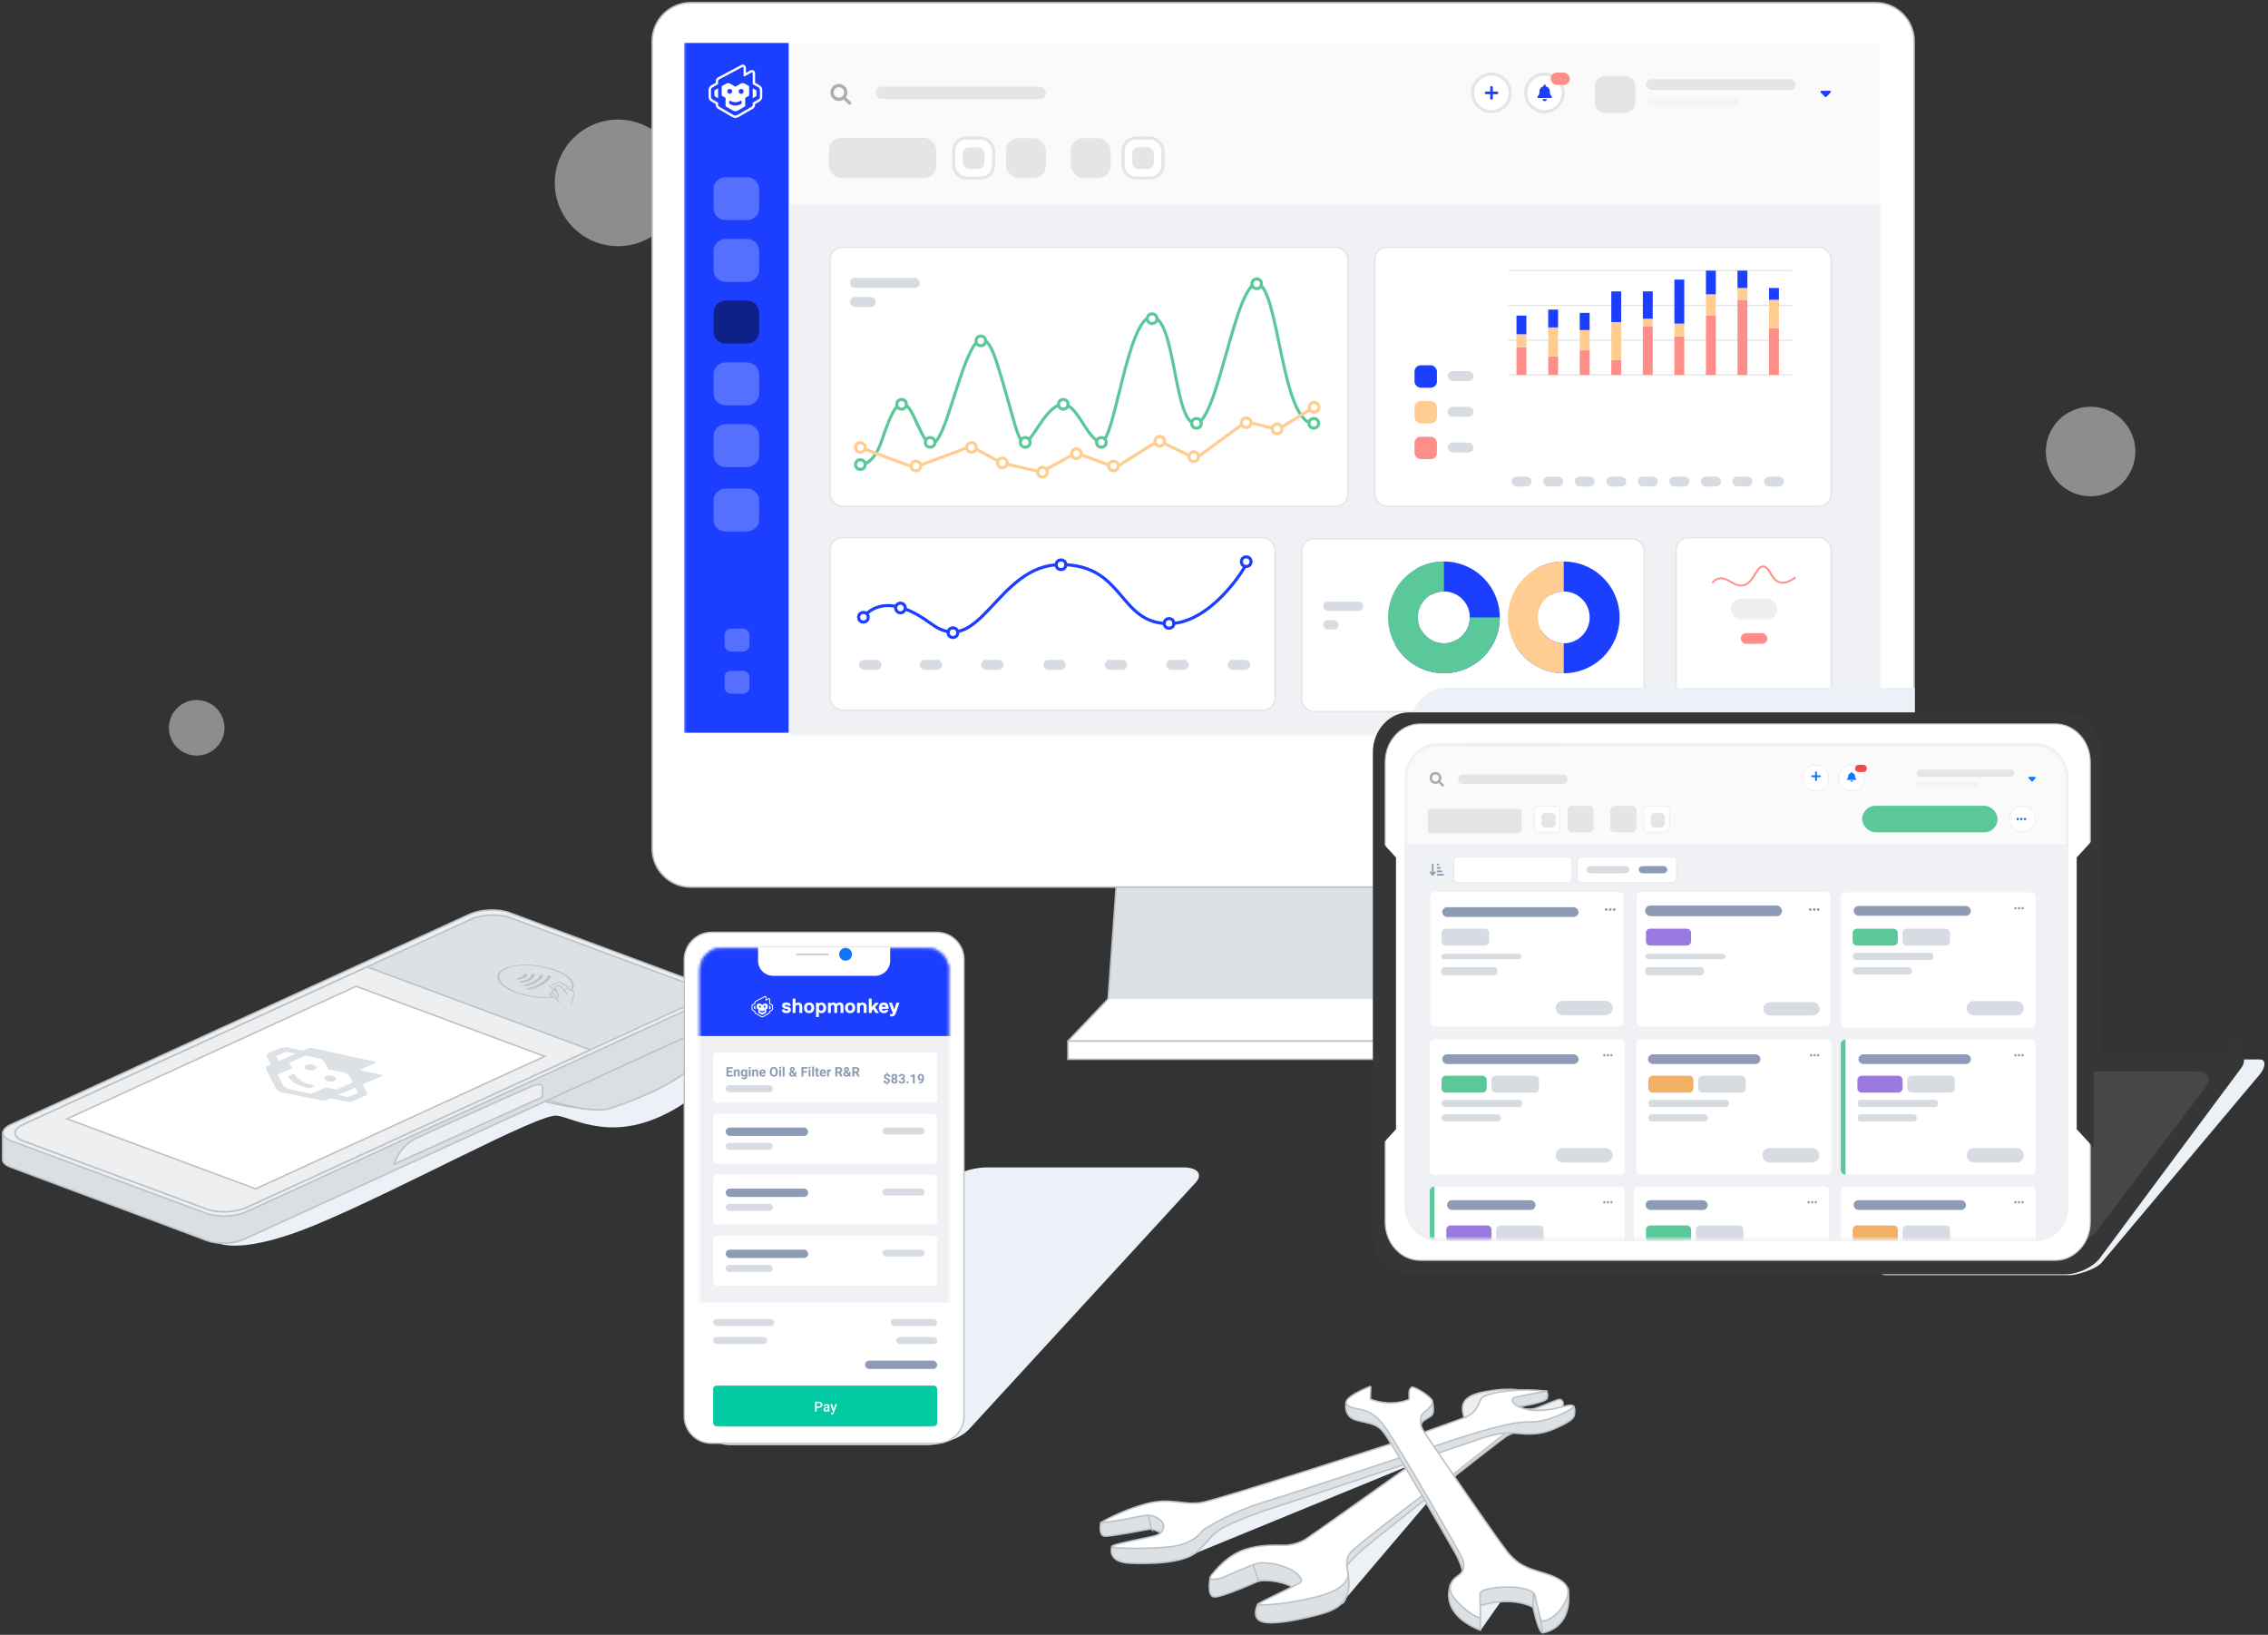 <?xml version="1.0" encoding="utf-8"?>
<svg xmlns="http://www.w3.org/2000/svg" width="845" height="609" fill="none">
  <rect width="100%" height="100%" fill="#333333" stroke="none"/>
  <path d="M117.401 456.35c-25.353 10.503-36.218 7.998-38.482 5.433l-4.98-17.204 59.76-56.59 122.689-3.622c6.188 4.98 13.944 17.656-4.527 28.521-23.089 13.582-37.576 3.622-44.367 2.717-6.791-.906-58.402 27.616-90.093 40.745Z" fill="#ECF1F8"/>
  <path d="M205.263 403.97c3.874 4.245 10.948 7.873 14.002 9.157-9.373-.533-25.792-5.029-32.83-7.211 4.662-2.417 14.955-6.191 18.828-1.946Z" fill="#DCE1E5" stroke="#BCC2C6" stroke-width=".58"/>
  <path d="M256.998 398.341c7.115-5.633 8.4-14.206 8.153-17.789l-66.337 27.425c6.794 2.594 22.087 7.189 28.906 4.817 8.524-2.964 20.383-7.411 29.278-14.453Z" fill="#DADFE3" stroke="#BCC2C6" stroke-width=".58"/>
  <path d="M175.527 350.228c3.689-1.688 9.763-1.913 13.566-.502l65.142 22.089 3.394 2.909 8.198-4.099v9.168l-.018.006c-.01.991-.777 2.142-2.574 2.964L90.83 461.684c-3.69 1.688-9.763 1.913-13.567.502L3.92 434.761c-1.9-.705-2.874-1.685-2.914-2.699L1 432.061v-10.199h10.638v3.388l163.889-75.022Z" fill="#DADFE3" stroke="#BCC2C6" stroke-width=".58"/>
  <path d="M175.04 340.559c4.017-1.841 10.631-2.087 14.772-.548l72.598 26.964c4.142 1.538 4.243 4.277.227 6.118L91.655 451.462c-4.017 1.841-10.63 2.086-14.772.548L4.285 425.046c-4.141-1.538-4.243-4.278-.227-6.119l170.982-78.368Z" fill="#EEEFF1" stroke="#BCC2C6" stroke-width=".575" stroke-miterlimit="10"/>
  <path d="M175.462 342.451c4.017-1.841 10.63-2.086 14.772-.548l68.179 25.323c4.141 1.538 4.243 4.278.227 6.119L91.769 449.829c-4.017 1.841-10.63 2.086-14.772.548L8.818 425.054c-4.141-1.538-4.243-4.278-.227-6.119l166.871-76.484Z" fill="#DCE1E5" stroke="#BCC2C6" stroke-width=".575" stroke-miterlimit="10"/>
  <path d="M8.575 418.942c-4.016 1.841-3.915 4.581.227 6.119l68.179 25.323c4.142 1.538 10.755 1.293 14.772-.548l128.18-58.751-83.178-30.893-128.18 58.75Z" fill="#EEEFF1" stroke="#BCC2C6" stroke-width=".58"/>
  <path d="m24.991 416.787 70.239 26.087 107.698-49.363-70.238-26.087-107.699 49.363Z" fill="#fff" stroke="#BCC2C6" stroke-width=".58"/>
  <path d="M202.153 405.219c.084 1.238-.199 3.037-.203 3.484l-55.182 25.013c2.228-5.774 5.069-8.081 8.491-9.788 3.421-1.707 37.292-16.814 41.342-18.627 4.051-1.813 5.447-1.63 5.552-.082Z" fill="#EEEFF1" stroke="#BCC2C6" stroke-width=".575" stroke-miterlimit="10"/>
  <path d="M121.405 402.467c-.868-.492-.868-1.198.001-1.576.87-.377 2.278-.284 3.147.209.868.492.867 1.198-.002 1.575-.869.378-2.278.285-3.146-.208Zm-7.318-4.151c-.869-.493-.868-1.199.001-1.576.869-.378 2.278-.285 3.146.208.869.493.868 1.198-.001 1.576-.869.377-2.278.284-3.146-.208Z" fill="#DCE1E5"/>
  <path d="m107.192 390.233 5.687 1.14 1.763-.766c.556-.242 1.373-.29 2.124-.126l22.608 4.947c.559.122.734.487.321.666l-5.047 2.189c-.379.165-.208.501.31.604l6.827 1.373c.574.115.767.489.346.671l-7.03 3.055 1.523 2.944c.263.507-.017 1.011-.733 1.323l-4.298 1.867c-.716.311-1.759.381-2.735.186l-5.68-1.139-1.247.542c-.599.26-1.471.319-2.288.155l-14.335-2.87c-1.188-.238-2.117-.765-2.432-1.381l-3.793-7.41c-.216-.422.017-.843.615-1.103l1.245-.541-1.522-2.948c-.26-.506.018-1.01.734-1.321l4.303-1.87c.717-.311 1.758-.382 2.734-.187Zm18.845 17.69 3.178.636c.345.069.709.045.962-.065l2.85-1.239c.251-.109.35-.285.258-.464l-.85-1.648-6.398 2.78Zm-18.261-12.032 1.017 2.037-5.414 2.352 2.017 3.894c.409.789 1.597 1.462 3.117 1.765l7.474 1.493 5.414-2.352 4.019.809 6.032-2.642-1.169-2.265c-.353-.685-1.384-1.27-2.705-1.534l-5.258-1.054-1.406-2.727c-.353-.685-1.384-1.27-2.705-1.534l-4.37-.876-6.063 2.634Zm-4.56-2.69c-.251.109-.35.286-.258.465l.85 1.648 6.398-2.78-3.178-.636c-.345-.069-.709-.045-.962.065l-2.85 1.238Z" fill="#DCE1E5"/>
  <path d="m110.019 400.511.006.012c.806 1.618 3.243 3.004 6.367 3.619.57.111.762.481.346.662l-1.314.571-.982-.193c-3.315-.653-5.899-2.122-6.754-3.841l-.26-.518 1.316-.571c.415-.181 1.128-.037 1.275.259Z" fill="#DCE1E5"/>
  <ellipse rx="12.819" ry="8.117" transform="matrix(.942 .336 -.852 .523 199.559 365.554)" stroke="#BCC2C6" stroke-width=".522"/>
  <path d="M213.577 369.344c-.125-.356-1.015-.66-1.445-.768-1.209.156-2.076.957-2.358 1.339l1.036.828 1.096-.022c.609-.31 1.796-1.02 1.671-1.377Z" fill="#DCE1E5"/>
  <path d="M196.472 362.911c-.048-.172-.381-.268-.744-.216-.363.052-.619.233-.571.405l1.315-.189Zm-1.908.889-.445.273.983.351.445-.273-.983-.351Zm.593-.7c.014.049-.016.346-.593.7l.983.351c.831-.509.992-1.003.925-1.24l-1.315.189Zm4.076-.032c-.048-.171-.382-.268-.745-.216-.363.052-.618.234-.57.405l1.315-.189Zm-2.4 1.542-.445.273.983.351.445-.273-.983-.351Zm1.085-1.353c.019.069.043.662-1.085 1.353l.983.351c1.433-.878 1.478-1.674 1.417-1.893l-1.315.189Zm4.371.138c-.048-.171-.381-.268-.744-.215-.364.052-.619.233-.571.405l1.315-.19Zm-3.187 2.026-.445.273.983.351.445-.273-.983-.351Zm1.872-1.836c-.006-.021.005.013-.045.127-.043.1-.122.239-.255.409-.267.338-.746.793-1.572 1.3l.983.351c.935-.574 1.495-1.1 1.817-1.509a2.38 2.38 0 0 0 .324-.52c.054-.125.089-.255.063-.348l-1.315.19Zm4.199.012c-.048-.171-.382-.268-.745-.216-.363.053-.618.234-.57.405l1.315-.189Zm-3.687 2.674-.445.273.983.351.445-.273-.983-.351Zm2.372-2.485c-.003-.012.005.047-.044.192a2.224 2.224 0 0 1-.291.544c-.317.451-.919 1.064-2.037 1.749l.983.351c1.242-.761 1.93-1.454 2.302-1.983.185-.264.292-.488.351-.659.054-.159.074-.299.051-.383l-1.315.189Z" fill="#BCC2C6"/>
  <path d="M193.233 364.898c-.366.023-.653-.102-.642-.279.012-.178.318-.341.684-.365l-.042.644Zm1.33-1.097.445-.273.983.351-.445.273-.983-.351Zm-1.288.453c.107-.007.71-.099 1.288-.453l.983.351a5.513 5.513 0 0 1-2.313.746l.042-.644Zm1.011 1.847c-.366.024-.653-.101-.641-.279.011-.177.318-.34.684-.364l-.043.643Zm2.546-1.49.445-.273.983.351-.445.273-.983-.351Zm-2.503.847a6.338 6.338 0 0 0 2.503-.847l.983.351c-1.432.878-3.062 1.109-3.529 1.139l.043-.643Zm1.439 1.936c-.366.023-.653-.101-.641-.279.012-.178.318-.341.684-.364l-.043.643Zm3.334-1.973.445-.273.983.351-.445.273-.983-.351Zm-3.291 1.33c-.045.003.029-.002.251-.054.195-.046.461-.119.775-.224a11.146 11.146 0 0 0 2.265-1.052l.983.351a12.93 12.93 0 0 1-3.616 1.502 4.749 4.749 0 0 1-.701.12l.043-.643Zm1.134 1.891c-.366.024-.653-.101-.641-.279.012-.177.318-.34.684-.364l-.043.643Zm4.54-2.37.445-.273.983.351-.445.273-.983-.351Zm-4.497 1.727c-.026.002.098-.01.384-.071a11.45 11.45 0 0 0 1.044-.275c.846-.262 1.95-.695 3.069-1.381l.983.351a15.524 15.524 0 0 1-4.746 1.895 6.111 6.111 0 0 1-.777.124l.043-.643Z" fill="#BCC2C6"/>
  <path d="M205.202 370.819c.842.831 2.027 1.276 2.514 1.395.504-.281-.76-1.48-1.455-2.044-.608-.449-2.111-.389-1.059.649Z" fill="#DCE1E5"/>
  <path d="M207.715 372.215c-.487-.119-1.671-.564-2.513-1.394-1.053-1.039.733-1.174 1.341-.725m6.332 3.906c.236-.9.754-2.893.936-3.657.227-.955-.542-1.345-1.571-1.712l-1.077-.397" stroke="#BCC2C6" stroke-width=".392" stroke-linecap="round"/>
  <rect width="4.839" height="3.745" rx=".261" transform="matrix(.742 .438 -1.052 .428 208.505 365.768)" fill="#DCE1E5" stroke="#BCC2C6" stroke-width=".392" stroke-linecap="round"/>
  <path d="M206.407 370.355c.555.755 1.244 1.051 1.518 1.105.906-.53.146-1.541-.347-1.98-.329-.294-1.104-.818-1.574-.562-.586.321-.292.493.403 1.437Z" fill="#DCE1E5"/>
  <path d="M207.919 371.459c-.275-.054-.963-.35-1.518-1.105-.695-.944-.904-1.271-.403-1.437.501-.165.9.063 1.574.562" stroke="#BCC2C6" stroke-width=".392" stroke-linecap="round"/>
  <path d="M208.098 370.992c-.99 1.151-.235 2.155.266 2.513 1.671-.625 2.672-2.318 2.963-3.087-.552-.734-1.785-2.342-2.303-2.895-.647-.691-2.215-.138-2.075.411.112.439.813 2.222 1.149 3.058Z" fill="#DCE1E5"/>
  <path d="M208.364 373.505c-.501-.358-1.256-1.362-.266-2.513-.336-.836-1.037-2.619-1.149-3.058-.14-.549 1.428-1.102 2.075-.411.518.553 1.751 2.161 2.303 2.895" stroke="#BCC2C6" stroke-width=".392" stroke-linecap="round"/>
  <circle opacity=".5" cx="230.284" cy="68.133" r="23.578" fill="#E6E8EC"/>
  <circle opacity=".5" cx="778.902" cy="168.195" r="16.677" fill="#E6E8EC"/>
  <circle opacity=".5" cx="73.29" cy="271.133" r="10.351" fill="#E6E8EC"/>
  <path d="M531.673 394.363H410.051c-4.412 0-5.962-2.146-3.577-4.65l60.811-65.104c2.385-2.623 7.989-4.65 12.401-4.65h121.741c4.411 0 5.961 2.146 3.577 4.65l-60.811 65.104c-2.504 2.623-8.108 4.65-12.52 4.65Z" fill="#ECF1F8"/>
  <path d="M397.888 387.805v6.796h141.177v-6.796" fill="#fff"/>
  <path d="M397.888 387.805v6.796h141.177v-6.796" stroke="#B8BEC3" stroke-width=".575" stroke-miterlimit="10"/>
  <path d="M521.06 329.856H415.893l-3.1 43.283H524.16l-3.1-43.283Z" fill="#DCE1E5" stroke="#B8BEC3" stroke-width=".575" stroke-miterlimit="10" stroke-linejoin="round"/>
  <path d="m524.16 372.185 14.905 15.62H397.888l14.905-15.62" fill="#fff"/>
  <path d="m524.16 372.185 14.905 15.62H397.888l14.905-15.62" stroke="#B8BEC3" stroke-width=".575" stroke-miterlimit="10" stroke-linecap="round" stroke-linejoin="round"/>
  <path d="M698.843 330.452H257.308c-7.869 0-14.308-6.439-14.308-14.308V15.308C243 7.438 249.439 1 257.308 1h441.535c7.87 0 14.309 6.439 14.309 14.309v300.715c0 7.989-6.439 14.428-14.309 14.428Z" fill="#fff" stroke="#BCC2C6" stroke-width=".575" stroke-miterlimit="10"/>
  <mask id="a" style="mask-type:alpha" maskUnits="userSpaceOnUse" x="254" y="12" width="447" height="262">
    <path d="M255.106 260.181V13.193h445.446v260.113H255.106v-13.125Z" fill="#fff" stroke="#BCC2C6" stroke-width=".575" stroke-miterlimit="10"/>
  </mask>
  <g mask="url(#a)">
    <path d="M293.841 16h-39v257h39V16Z" fill="#1C3FFF"/>
    <g clip-path="url(#b)">
      <path d="M266.174 33.91v1.652c0 .143.079.278.207.356l1.17.677v-3.703l-1.17.676a.383.383 0 0 0-.207.342Zm15.451-.349-1.169-.676v3.703l1.169-.677a.403.403 0 0 0 .207-.356v-1.652a.398.398 0 0 0-.207-.342Zm1.362-1.773-1.44-.826-.214-.121v-3.568a1.192 1.192 0 0 0-1.782-1.032l-.999.57-.641.37v-1.908c0-.321-.136-.634-.364-.855a1.183 1.183 0 0 0-1.383-.192l-8.564 4.557c-.57.306-.919.89-.919 1.538v.52l-.214.121-1.448.826A2.037 2.037 0 0 0 264 33.547v2.492c0 .727.392 1.396 1.019 1.76l1.441.832.214.121v.242c.007.648.356 1.247.919 1.574l5.248 3.04c.349.2.742.307 1.148.307.399 0 .792-.107 1.141-.306l5.276-3.04a1.84 1.84 0 0 0 .92-1.575v-.242l.214-.12 1.44-.834A2.036 2.036 0 0 0 284 36.04v-2.492a2.03 2.03 0 0 0-1.013-1.759Zm.143 4.251c0 .413-.221.798-.585 1.004l-2.089 1.204v.719c0 .349-.185.67-.485.84l-5.276 3.041c-.435.25-.977.25-1.412 0l-5.248-3.04a.966.966 0 0 1-.484-.841v-.72l-2.09-1.203a1.17 1.17 0 0 1-.584-1.004v-2.492c0-.413.221-.797.577-1.004l2.089-1.21v-1.026c0-.32.179-.62.464-.77l8.563-4.556c.214-.114.471.042.464.277v2.92c0 .22.235.356.427.249l2.517-1.445a.318.318 0 0 1 .478.277v4.073l2.089 1.204c.364.206.585.59.585 1.004v2.5Zm-5.626-4.856a1.58 1.58 0 0 0-1.568 0l-1.933 1.118-1.932-1.118a1.582 1.582 0 0 0-1.569 0l-1.611.926v3.51l1.433.84v3.14l2.767 1.589c.563.32 1.247.32 1.811 0l2.745-1.588v-3.14l1.483-.848-.014-3.51-1.612-.92Zm-6.538 2.862a.91.91 0 0 1 .913-.911c.506 0 .912.406.912.911a.914.914 0 0 1-1.825 0Zm5.362 4.544-.364.213a3.897 3.897 0 0 1-3.929.007l-.356-.213v-.755c0-.242.264-.392.47-.27a3.645 3.645 0 0 0 3.701-.008l.007-.007a.314.314 0 0 1 .471.27v.763Zm-.2-3.632a.91.91 0 0 1-.913-.912.91.91 0 0 1 .913-.911.91.91 0 0 1 .913.911.914.914 0 0 1-.913.912Z" fill="#fff"/>
    </g>
    <path d="M278.225 82h-7.769c-2.538 0-4.615-1.955-4.615-4.344v-7.312c0-2.39 2.077-4.344 4.615-4.344h7.769c2.539 0 4.616 1.955 4.616 4.344v7.312c0 2.39-2.077 4.344-4.616 4.344Zm0 23h-7.769c-2.538 0-4.615-1.955-4.615-4.344v-7.312c0-2.39 2.077-4.344 4.615-4.344h7.769c2.539 0 4.616 1.955 4.616 4.344v7.312c0 2.389-2.077 4.344-4.616 4.344Z" fill="#556FFF"/>
    <path d="M278.225 128h-7.769c-2.538 0-4.615-1.955-4.615-4.344v-7.312c0-2.389 2.077-4.344 4.615-4.344h7.769c2.539 0 4.616 1.955 4.616 4.344v7.312c0 2.389-2.077 4.344-4.616 4.344Z" fill="#0E2188"/>
    <path d="M278.225 151h-7.769c-2.538 0-4.615-1.955-4.615-4.344v-7.312c0-2.389 2.077-4.344 4.615-4.344h7.769c2.539 0 4.616 1.955 4.616 4.344v7.312c0 2.389-2.077 4.344-4.616 4.344Zm0 23h-7.769c-2.538 0-4.615-1.955-4.615-4.344v-7.312c0-2.389 2.077-4.344 4.615-4.344h7.769c2.539 0 4.616 1.955 4.616 4.344v7.312c0 2.389-2.077 4.344-4.616 4.344Zm0 24h-7.769c-2.538 0-4.615-1.955-4.615-4.344v-7.312c0-2.389 2.077-4.344 4.615-4.344h7.769c2.539 0 4.616 1.955 4.616 4.344v7.312c0 2.389-2.077 4.344-4.616 4.344Zm-1.509 44.731h-4.241c-1.386 0-2.52-1.047-2.52-2.326v-3.915c0-1.279 1.134-2.326 2.52-2.326h4.241c1.385 0 2.519 1.047 2.519 2.326v3.915c0 1.279-1.134 2.326-2.519 2.326Zm-.001 15.705h-4.241c-1.386 0-2.52-1.047-2.52-2.326v-3.915c0-1.279 1.134-2.326 2.52-2.326h4.241c1.385 0 2.519 1.047 2.519 2.326v3.915c0 1.279-1.134 2.326-2.519 2.326Z" fill="#556FFF"/>
    <path fill="#FAFAFA" d="M294.083 16.193h406.47v63.105h-406.47z"/>
    <path fill="#EFF1F4" d="M294.083 76.298h406.47v215.299h-406.47z"/>
    <rect x="309.24" y="92.074" width="193.027" height="96.513" rx="4.6" fill="#fff" stroke="#E5E5E5" stroke-width=".575" stroke-miterlimit="10"/>
    <rect x="316.711" y="103.522" width="25.984" height="3.712" rx="1.856" fill="#D7DBE2"/>
    <rect x="316.711" y="110.637" width="9.589" height="3.712" rx="1.856" fill="#D7DBE2"/>
    <rect x="309.24" y="200.249" width="165.805" height="64.342" rx="4.601" fill="#fff" stroke="#E5E5E5" stroke-width=".575" stroke-miterlimit="10"/>
    <rect x="484.95" y="200.674" width="127.666" height="64.408" rx="4.601" fill="#fff" stroke="#E5E5E5" stroke-width=".575" stroke-miterlimit="10"/>
    <path fill-rule="evenodd" clip-rule="evenodd" d="M529.609 234.811a9.65 9.65 0 1 0 14.229-12.479 9.654 9.654 0 0 0-10.697-.701l-5.582-9.667a20.807 20.807 0 0 1 23.075 1.512 20.807 20.807 0 0 1 7.433 21.897 20.814 20.814 0 0 1-17.386 15.247 20.815 20.815 0 0 1-20.739-10.228l9.667-5.581Z" fill="#1C3FFF"/>
    <path fill-rule="evenodd" clip-rule="evenodd" d="M537.965 220.339a9.642 9.642 0 0 0-8.914 5.956 9.65 9.65 0 0 0 7.032 13.154 9.642 9.642 0 0 0 11.53-9.462h11.164a20.811 20.811 0 1 1-20.812-20.812v11.164Z" fill="#5BC89A"/>
    <path fill-rule="evenodd" clip-rule="evenodd" d="M574.255 234.811a9.65 9.65 0 1 0 14.229-12.479 9.654 9.654 0 0 0-10.697-.701l-5.582-9.667a20.807 20.807 0 0 1 23.075 1.512 20.807 20.807 0 0 1 7.433 21.897 20.814 20.814 0 0 1-17.386 15.247 20.815 20.815 0 0 1-20.739-10.228l9.667-5.581Z" fill="#1C3FFF"/>
    <path d="M582.611 209.175a20.809 20.809 0 0 0-19.227 12.848 20.811 20.811 0 0 0 19.227 28.775v-11.163a9.645 9.645 0 0 1-9.463-7.766 9.65 9.65 0 0 1 9.463-11.53v-11.164Z" fill="#FFCD92"/>
    <rect x="493.001" y="224.127" width="14.952" height="3.45" rx="1.725" fill="#D7DBE2"/>
    <rect x="493.001" y="231.028" width="5.751" height="3.45" rx="1.725" fill="#D7DBE2"/>
    <rect x="624.456" y="200.249" width="57.846" height="64.342" rx="4.601" fill="#fff" stroke="#E5E5E5" stroke-width=".575" stroke-miterlimit="10"/>
    <rect x="512.166" y="92.074" width="170.136" height="96.513" rx="4.601" fill="#fff" stroke="#E5E5E5" stroke-width=".575" stroke-miterlimit="10"/>
    <path d="m317.07 38.096-1.889-1.885a3.27 3.27 0 0 0 .548-1.779c0-1.733-1.432-3.162-3.168-3.162a3.172 3.172 0 0 0-3.168 3.162 3.162 3.162 0 0 0 3.168 3.162 3.26 3.26 0 0 0 1.767-.532l1.889 1.885c.137.152.365.152.518 0l.335-.334c.152-.152.152-.38 0-.517Zm-6.459-3.664c0-1.064.868-1.946 1.95-1.946 1.066 0 1.95.882 1.95 1.946 0 1.08-.884 1.946-1.95 1.946a1.942 1.942 0 0 1-1.95-1.946Z" fill="#ADADAF"/>
    <rect x="326.254" y="32.279" width="63.414" height="4.64" rx="2.32" fill="#E5E5E5"/>
    <path d="M605.183 42.045h-6.927c-2.264 0-4.116-1.678-4.116-3.729V32.04c0-2.05 1.852-3.728 4.116-3.728h6.927c2.263 0 4.115 1.678 4.115 3.728v6.276c0 2.051-1.852 3.729-4.115 3.729Z" fill="#E5E5E5"/>
    <rect x="613.32" y="29.492" width="55.681" height="4.021" rx="2.011" fill="#E5E5E5"/>
    <rect x="613.32" y="36.917" width="34.646" height="2.475" rx="1.237" fill="#F4F4F4"/>
    <path d="M682.026 34.49a.391.391 0 0 0 .085-.423.393.393 0 0 0-.351-.242h-3.093a.397.397 0 0 0-.363.242.391.391 0 0 0 .085.422l1.547 1.547a.382.382 0 0 0 .278.109.377.377 0 0 0 .266-.109l1.546-1.547Z" fill="#1C3FFF"/>
    <circle cx="555.628" cy="34.6" r="7.004" fill="#fff" stroke="#E5E5E5" stroke-width="1.15" stroke-miterlimit="10"/>
    <path d="M558.219 34.598a.485.485 0 0 0-.483-.484h-1.547v-1.546a.485.485 0 0 0-.483-.484.478.478 0 0 0-.484.484v1.546h-1.547a.477.477 0 0 0-.483.484.47.47 0 0 0 .483.483h1.547v1.547a.47.47 0 0 0 .484.483.477.477 0 0 0 .483-.483V35.08h1.547a.477.477 0 0 0 .483-.483Z" fill="#1C3FFF"/>
    <circle cx="575.426" cy="34.599" r="7.004" fill="#fff" stroke="#E5E5E5" stroke-width="1.15" stroke-miterlimit="10"/>
    <path d="M575.503 37.69a.77.77 0 0 0 .773-.772h-1.546c0 .435.338.773.773.773Zm2.598-1.8c-.23-.253-.677-.628-.677-1.873 0-.93-.652-1.68-1.534-1.872v-.254a.397.397 0 0 0-.387-.387.39.39 0 0 0-.387.387v.254c-.894.193-1.546.942-1.546 1.872 0 1.245-.447 1.62-.677 1.873a.356.356 0 0 0-.097.254c0 .206.157.387.387.387h4.628c.242 0 .387-.181.399-.387a.366.366 0 0 0-.109-.253Z" fill="#1C3FFF"/>
    <rect x="577.746" y="27.019" width="7.115" height="4.64" rx="2.32" fill="#FF8E88"/>
    <rect x="374.821" y="51.458" width="14.848" height="14.848" rx="4.601" fill="#E5E5E5"/>
    <rect x="308.841" y="51.318" width="40" height="15" rx="4.601" fill="#E5E5E5"/>
    <rect x="398.949" y="51.458" width="14.848" height="14.848" rx="4.601" fill="#E5E5E5"/>
    <rect x="355.332" y="51.459" width="14.848" height="14.848" rx="4.601" fill="#fff" stroke="#E5E5E5" stroke-width="1.15" stroke-miterlimit="10"/>
    <rect x="358.736" y="54.861" width="8.043" height="8.043" rx="2.3" fill="#E5E5E5"/>
    <rect x="418.438" y="51.458" width="14.848" height="14.848" rx="4.601" fill="#fff" stroke="#E5E5E5" stroke-width="1.15" stroke-miterlimit="10"/>
    <rect x="421.84" y="54.862" width="8.043" height="8.043" rx="2.3" fill="#E5E5E5"/>
    <path d="M667.67 100.589h-105.7v.476h105.7v-.476Zm0 12.949H561.969v.476H667.67v-.476Zm0 12.948H561.969v.476H667.67v-.476Zm0 12.948H561.969v.476H667.67v-.476Z" fill="#E5E5E5"/>
    <path d="M568.689 129.316h-3.683v10.342h3.683v-10.342Z" fill="#FF8E88"/>
    <path d="M568.689 124.523h-3.683v4.793h3.683v-4.793Z" fill="#FFCD92"/>
    <path d="M568.69 117.573h-3.684v6.951h3.684v-6.951Z" fill="#1C3FFF"/>
    <path d="M580.501 132.763h-3.684v6.895h3.684v-6.895Z" fill="#FF8E88"/>
    <path d="M580.501 121.974h-3.684v10.79h3.684v-10.79Z" fill="#FFCD92"/>
    <path d="M580.501 115.331h-3.683v6.642h3.683v-6.642Z" fill="#1C3FFF"/>
    <path d="M592.256 130.494h-3.684v9.164h3.684v-9.164Z" fill="#FF8E88"/>
    <path d="M592.256 122.954h-3.684v7.539h3.684v-7.539Z" fill="#FFCD92"/>
    <path d="M592.256 116.564h-3.684v6.39h3.684v-6.39Z" fill="#1C3FFF"/>
    <path d="M604.011 133.996h-3.684v5.662h3.684v-5.662Z" fill="#FF8E88"/>
    <path d="M604.011 119.955h-3.684v14.041h3.684v-14.041Z" fill="#FFCD92"/>
    <path d="M604.011 108.549h-3.684v11.435h3.684v-11.435Z" fill="#1C3FFF"/>
    <path d="M615.765 121.609h-3.683v18.049h3.683v-18.049Z" fill="#FF8E88"/>
    <path d="M615.765 118.723h-3.683v2.914h3.683v-2.914Z" fill="#FFCD92"/>
    <path d="M615.766 108.549h-3.683v10.174h3.683v-10.174Z" fill="#1C3FFF"/>
    <path d="M627.52 125.337h-3.683v14.321h3.683v-14.321Z" fill="#FF8E88"/>
    <path d="M627.52 120.544h-3.683v4.765h3.683v-4.765Z" fill="#FFCD92"/>
    <path d="M627.521 104.149h-3.684v16.395h3.684v-16.395Z" fill="#1C3FFF"/>
    <path d="M639.275 117.573h-3.684v22.085h3.684v-22.085Z" fill="#FF8E88"/>
    <path d="M639.275 109.642h-3.684v7.959h3.684v-7.959Z" fill="#FFCD92"/>
    <path d="M639.275 100.813h-3.683v8.829h3.683v-8.829Z" fill="#1C3FFF"/>
    <path d="M651.03 111.688h-3.684v27.97h3.684v-27.97Z" fill="#FF8E88"/>
    <path d="M651.03 107.288h-3.684v4.4h3.684v-4.4Z" fill="#FFCD92"/>
    <path d="M651.03 100.813h-3.683v6.474h3.683v-6.474Z" fill="#1C3FFF"/>
    <path d="M662.785 122.31h-3.684v17.348h3.684V122.31Z" fill="#FF8E88"/>
    <path d="M662.785 111.688h-3.684v10.622h3.684v-10.622Z" fill="#FFCD92"/>
    <path d="M662.785 107.288h-3.684v4.4h3.684v-4.4Z" fill="#1C3FFF"/>
    <rect x="539.388" y="138.246" width="9.589" height="3.712" rx="1.856" fill="#D7DBE2"/>
    <rect x="539.388" y="151.547" width="9.589" height="3.712" rx="1.856" fill="#D7DBE2"/>
    <rect x="563.208" y="177.532" width="7.424" height="3.712" rx="1.856" fill="#D7DBE2"/>
    <rect x="574.962" y="177.532" width="7.424" height="3.712" rx="1.856" fill="#D7DBE2"/>
    <rect x="586.717" y="177.532" width="7.424" height="3.712" rx="1.856" fill="#D7DBE2"/>
    <rect x="598.472" y="177.532" width="7.424" height="3.712" rx="1.856" fill="#D7DBE2"/>
    <rect x="657.246" y="177.532" width="7.424" height="3.712" rx="1.856" fill="#D7DBE2"/>
    <rect x="645.491" y="177.532" width="7.424" height="3.712" rx="1.856" fill="#D7DBE2"/>
    <rect x="633.737" y="177.532" width="7.424" height="3.712" rx="1.856" fill="#D7DBE2"/>
    <rect x="621.981" y="177.532" width="7.424" height="3.712" rx="1.856" fill="#D7DBE2"/>
    <rect x="610.226" y="177.532" width="7.424" height="3.712" rx="1.856" fill="#D7DBE2"/>
    <rect x="539.388" y="164.849" width="9.589" height="3.712" rx="1.856" fill="#D7DBE2"/>
    <rect x="527.015" y="136.08" width="8.352" height="8.352" rx="2.3" fill="#1C3FFF"/>
    <rect x="527.014" y="149.382" width="8.352" height="8.352" rx="2.3" fill="#FFCD92"/>
    <rect x="527.014" y="162.683" width="8.352" height="8.352" rx="2.3" fill="#FF8E88"/>
    <path d="M321.63 229.878c3.991-4.707 11.721-7.563 25.237 2.437 18.468 13.665 24.426-21.989 48.372-21.989 23.945 0 21.277 21.989 40.255 21.989 14.951 0 27.908-19.206 29.903-24.29" stroke="#1C3FFF" stroke-width="1.15"/>
    <circle cx="355.046" cy="235.691" r="1.788" fill="#fff" stroke="#1C3FFF" stroke-width="1.15"/>
    <path d="M337.282 226.49a1.788 1.788 0 1 1-3.576 0 1.788 1.788 0 0 1 3.576 0Z" fill="#fff" stroke="#1C3FFF" stroke-width="1.15"/>
    <circle cx="321.692" cy="229.941" r="1.788" fill="#fff" stroke="#1C3FFF" stroke-width="1.15"/>
    <circle cx="395.301" cy="210.388" r="1.788" fill="#fff" stroke="#1C3FFF" stroke-width="1.15"/>
    <circle cx="435.556" cy="232.241" r="1.788" fill="#fff" stroke="#1C3FFF" stroke-width="1.15"/>
    <circle cx="464.31" cy="209.238" r="1.788" fill="#fff" stroke="#1C3FFF" stroke-width="1.15"/>
    <rect x="320.067" y="245.814" width="8.352" height="3.712" rx="1.856" fill="#D7DBE2"/>
    <rect x="342.648" y="245.814" width="8.352" height="3.712" rx="1.856" fill="#D7DBE2"/>
    <rect x="365.54" y="245.814" width="8.352" height="3.712" rx="1.856" fill="#D7DBE2"/>
    <rect x="388.74" y="245.814" width="8.352" height="3.712" rx="1.856" fill="#D7DBE2"/>
    <rect x="411.632" y="245.814" width="8.352" height="3.712" rx="1.856" fill="#D7DBE2"/>
    <rect x="434.523" y="245.814" width="8.352" height="3.712" rx="1.856" fill="#D7DBE2"/>
    <rect x="457.414" y="245.814" width="8.352" height="3.712" rx="1.856" fill="#D7DBE2"/>
    <rect x="644.872" y="223.013" width="17.323" height="7.733" rx="3.867" fill="#EEE"/>
    <rect x="648.584" y="235.831" width="9.899" height="4.021" rx="2.011" fill="#FF8E88"/>
    <path d="M648.642 218.447c-1.509 0-2.798-.733-4.023-1.445-1.42-.811-2.776-1.583-4.35-1.108-.699.218-1.333.633-1.88 1.247a.376.376 0 0 1-.502.039c-.153-.118-.175-.316-.044-.455.634-.712 1.377-1.207 2.208-1.444 1.902-.574 3.454.316 4.962 1.187 1.268.732 2.492 1.405 3.891 1.326 2.23-.139 3.519-2.236 4.678-4.076 1.027-1.662 2.011-3.245 3.585-3.008 1.246.178 2.011 1.405 2.82 2.691.852 1.365 1.727 2.79 3.235 3.225 1.377.416 3.148-.138 5.246-1.622a.377.377 0 0 1 .503.059c.131.139.087.356-.066.455-2.295 1.642-4.284 2.216-5.924 1.741-1.77-.514-2.754-2.117-3.65-3.521-.721-1.148-1.399-2.236-2.295-2.375-1.071-.138-1.88 1.168-2.82 2.691-1.246 1.979-2.645 4.234-5.247 4.412-.131-.019-.24-.019-.327-.019Z" fill="#FF8E88"/>
  </g>
  <path d="M319.362 172.823c1.768.761 6.038.183 8.976-8.216 3.671-10.498 6.935-20.084 11.831-10.042s6.936 18.258 13.055 0c6.12-18.258 11.424-40.168 17.951-20.084 6.528 20.084 8.13 32.865 11.394 30.126 3.264-2.739 7.857-13.987 13.587-13.987 5.367 0 9.281 13.987 14.177 13.987 4.896 0 9.8-46.558 18.775-46.558 8.976 0 8.16 39.711 16.319 39.711 8.16 0 14.688-52.035 22.847-52.035 8.16 0 8.976 52.035 21.215 52.035" stroke="#5BC89A" stroke-width="1.15"/>
  <circle cx="320.544" cy="173.067" r="1.788" fill="#fff" stroke="#5BC89A" stroke-width="1.15"/>
  <circle cx="335.902" cy="150.62" r="1.788" fill="#fff" stroke="#5BC89A" stroke-width="1.15"/>
  <circle cx="346.535" cy="164.797" r="1.788" fill="#fff" stroke="#5BC89A" stroke-width="1.15"/>
  <circle cx="365.438" cy="126.991" r="1.788" fill="#fff" stroke="#5BC89A" stroke-width="1.15"/>
  <circle cx="381.978" cy="164.797" r="1.788" fill="#fff" stroke="#5BC89A" stroke-width="1.15"/>
  <circle cx="396.156" cy="150.62" r="1.788" fill="#fff" stroke="#5BC89A" stroke-width="1.15"/>
  <circle cx="410.333" cy="164.797" r="1.788" fill="#fff" stroke="#5BC89A" stroke-width="1.15"/>
  <circle cx="429.236" cy="118.721" r="1.788" fill="#fff" stroke="#5BC89A" stroke-width="1.15"/>
  <circle cx="445.776" cy="157.709" r="1.788" fill="#fff" stroke="#5BC89A" stroke-width="1.15"/>
  <circle cx="468.223" cy="105.725" r="1.788" fill="#fff" stroke="#5BC89A" stroke-width="1.15"/>
  <circle cx="489.489" cy="157.709" r="1.788" fill="#fff" stroke="#5BC89A" stroke-width="1.15"/>
  <path d="m319.331 166.244 21.226 7.912 21.227-7.912 11.43 6.246 14.695 3.331 13.063-7.079 14.695 5.414 15.92-9.995 13.879 6.663 18.777-13.742 11.838 2.915 13.471-8.329" stroke="#FFCD92" stroke-width="1.15"/>
  <circle cx="320.544" cy="166.683" r="1.788" fill="#fff" stroke="#FFCD92" stroke-width="1.15"/>
  <circle cx="341.246" cy="173.584" r="1.788" fill="#fff" stroke="#FFCD92" stroke-width="1.15"/>
  <circle cx="361.949" cy="166.683" r="1.788" fill="#fff" stroke="#FFCD92" stroke-width="1.15"/>
  <circle cx="373.45" cy="172.434" r="1.788" fill="#fff" stroke="#FFCD92" stroke-width="1.15"/>
  <circle cx="388.402" cy="175.884" r="1.788" fill="#fff" stroke="#FFCD92" stroke-width="1.15"/>
  <circle cx="401.054" cy="168.983" r="1.788" fill="#fff" stroke="#FFCD92" stroke-width="1.15"/>
  <circle cx="414.855" cy="173.584" r="1.788" fill="#fff" stroke="#FFCD92" stroke-width="1.15"/>
  <circle cx="432.107" cy="164.383" r="1.788" fill="#fff" stroke="#FFCD92" stroke-width="1.15"/>
  <circle cx="444.759" cy="170.133" r="1.788" fill="#fff" stroke="#FFCD92" stroke-width="1.15"/>
  <circle cx="464.311" cy="157.482" r="1.788" fill="#fff" stroke="#FFCD92" stroke-width="1.15"/>
  <circle cx="475.813" cy="159.782" r="1.788" fill="#fff" stroke="#FFCD92" stroke-width="1.15"/>
  <circle cx="489.614" cy="151.731" r="1.788" fill="#fff" stroke="#FFCD92" stroke-width="1.15"/>
  <path d="M713.343 333.241H525.295v-62.205c0-8.17 6.072-14.855 13.493-14.855h174.555v77.06Z" fill="#ECF1F8" style="mix-blend-mode:multiply"/>
  <path d="m499.81 597.635-13.687 2.59c-.685 0-.926-1.196-.555-2.59l18.282-34.004c.37-1.461 1.241-2.59 1.926-2.59l26.346-4.954c.685 0 .926 1.195.556 2.59l-30.942 36.368c-.389 1.461-1.241 2.59-1.926 2.59Zm47.722 6.193-6.462-5.855c-.685 0-.926-1.196-.555-2.59l11.056-16.439c.37-1.461 1.24-2.59 1.925-2.59l12.371 7.319c.685 0 .926 1.195.555 2.59l-14.851 21.168s-3.354-3.603-4.039-3.603Zm-106.069-23.616-13.115-4.392c-.581-.329-.084-1.458 1.047-2.461l36.445-16.004c1.17-1.06 2.569-1.597 3.15-1.268l57.167-12.61c.58.329.083 1.458-1.048 2.461l-80.496 33.007c-1.186 1.05-2.57 1.597-3.15 1.267Z" fill="#ECF1F8"/>
  <path d="M501.696 583.841s0-1.568 6.512-7.055c6.513-5.488 51.508-41.079 53.448-42.019 1.905-.973 5.161-2.54 5.161-2.54h-10.565l-52.997 40.827-6.062 7.745 4.503 3.042Z" fill="#DCE1E5" stroke="#BCC2C6" stroke-width=".575" stroke-miterlimit="10"/>
  <path d="M566.194 517.927s-4.296-1.191-13.648.659c-9.353 1.85-7.967 6.334-6.824 10.348 1.143 4.013 13.509-1.944 13.509-1.944l2.044-6.397 4.919-2.666Zm-.555 6.335s3.464 1.254 6.409.376c2.979-.909 8.486-3.575 9.283-3.292.831.313 1.732 1.505.416 3.041-1.317 1.537-7.24 2.822-7.24 2.822l-11.119-.407 2.251-2.54Z" fill="#EEEFF1" stroke="#BCC2C6" stroke-width=".575" stroke-miterlimit="10"/>
  <path d="m562.453 533.387-1.489.439-20.541 16.18-8.244-10.034 27.815-9.345" fill="#fff"/>
  <path d="m562.453 533.387-1.489.439-20.541 16.18-8.244-10.034 27.815-9.345" stroke="#BCC2C6" stroke-width=".575" stroke-miterlimit="10"/>
  <path d="M450.881 587.886s-1.316 6.742 1.49 6.993c2.805.282 16.557-5.927 16.557-5.927l-.797-8.121-17.25 7.055Z" fill="#DCE1E5" stroke="#BCC2C6" stroke-width=".575" stroke-miterlimit="10"/>
  <path d="M468.928 588.952s6.685-1.191 13.856 2.854c7.17 4.045 8.036-7.401 8.036-7.401l-10.392-5.456-14.583 1.066 3.083 8.937Z" fill="#DCE1E5" stroke="#BCC2C6" stroke-width=".575" stroke-miterlimit="10"/>
  <path d="M468.582 597.763s-2.286 4.328.9 6.021c3.187 1.693 11.985.125 19.537-1.725 7.585-1.85 15.206-3.951 13.266-15.616-1.94-11.665-6.2-11.132-6.2-11.132l-8.209 15.46-19.294 6.992Z" fill="#DCE1E5" stroke="#BCC2C6" stroke-width=".575" stroke-miterlimit="10"/>
  <path d="m524.142 546.243-.381.784s-35.124 24.992-37.202 26.309c-2.078 1.317-5.334 2.321-7.898 2.321-2.563 0-9.006-.439-15.068 1.661-6.096 2.101-10.218 6.931-12.296 9.565-2.079 2.634 4.122.878 4.122.878s11.673-5.269 13.613-5.519c1.94-.22 7.412.125 11.777 2.414 4.364 2.321 4.261 4.296 3.776 4.829-.485.565-17.008 8.153-16.038 8.247.97.126 7.066.565 20.194-2.414s13.509-7.589 13.509-8.906c0-1.317-1.593-5.268 1.109-8.247 2.667-2.979 30.17-23.769 30.17-23.769l-9.387-8.153Z" fill="#fff" stroke="#BCC2C6" stroke-width=".575" stroke-miterlimit="10" stroke-linejoin="round"/>
  <path d="M428.92 569.542s1.732.47 4.676 1.975c2.91 1.506 2.287-9.909 2.287-9.909l-8.279.722-1.247 1.724 2.563 5.488Z" fill="#DCE1E5" stroke="#BCC2C6" stroke-width=".575" stroke-miterlimit="10"/>
  <path d="M410.146 567.221s-1.109 5.049 1.697 5.049 17.077-2.759 17.077-2.759l-1.385-6.774-17.389 4.484Zm4.156 8.937s-2.32 5.896 7.101 6.178c9.422.282 17.25-.282 22.412-2.854 5.161-2.571 6.269-7.808 12.851-10.912 6.581-3.104 13.647-5.676 20.055-7.651 6.443-1.976 72.118-23.989 72.118-23.989s8.695-3.606 14.722-3.104c6.027.502 9.976.815 15.379-1.505 5.404-2.321 7.136-3.732 7.517-4.798.381-1.066.381-3.293-.277-3.763-.658-.47-8.971 2.509-8.971 2.509l-20.784 2.069-106.791 34.619-13.024 9.282-22.308 3.919Zm161.937-57.917s.693 1.223.139 2.76c-.555 1.536-12.124 3.355-12.124 3.355l-3.845-3.23 3.083-1.662 12.747-1.223Z" fill="#DCE1E5" stroke="#BCC2C6" stroke-width=".575" stroke-miterlimit="10"/>
  <path d="M410.146 567.222s6.858-4.202 16.418-6.899c9.561-2.697 14.306.627 21.268-.627 6.963-1.223 74.024-23.017 74.024-23.017s18.566-6.647 23.589-8.498c5.022-1.85 5.403-5.613 6.477-7.274 1.039-1.631 11.569-4.14 24.316-2.666 0 0-11.777 2.101-12.366 2.54-.588.439-.969 2.195 2.979 3.669 3.949 1.474 8.903 1.035 12.851.188 3.949-.878 5.3-1.568 6.478-.878 1.143.69-9.457 6.209-16.038 5.958-6.581-.251-18.566 3.23-36.44 9.282s-56.634 18.72-64.913 21.26c-8.313 2.54-19.432 8.561-20.575 9.878-1.144 1.317-3.776 4.547-10.254 5.77-6.477 1.223-23 1.129-23.658.25-.658-.878 14.202-3.323 16.731-4.295 2.528-.973 3.394-3.857 1.351-5.519-2.044-1.662-3.672-2.352-8.037-1.411-4.364.94-10.357 2.038-14.201 2.289Z" fill="#fff" stroke="#BCC2C6" stroke-width=".575" stroke-miterlimit="10" stroke-linejoin="round"/>
  <path d="M533.633 521.909s.936 3.607 0 5.08c-.935 1.474-5.784 2.258-3.671 5.457 2.113 3.198-8.418-2.634-8.418-2.634l1.628-5.958 10.461-1.945Zm6.824 68.485s-4.884 10.474 11.05 16.871v-4.61l-8.625-12.512-2.425.251Zm-38.969-67.7s-1.039 4.954 3.672 6.302c4.711 1.38 7.655.973 10.53 4.798 2.875 3.857 24.559 41.173 26.776 45.186 2.217 4.014 3.048 8.592 3.048 8.592l5.958-6.898-15.102-26.278-17.908-25.964-11.57-4.766-5.404-.972Zm69.694 75.979s1.974 9.439 3.568 9.564c1.593.125 5.057-9.784 5.057-9.784l-8.036-8.497-3.395-.345 2.806 9.062Z" fill="#DCE1E5" stroke="#BCC2C6" stroke-width=".575" stroke-miterlimit="10"/>
  <path d="m573.849 602.561.901 5.676s11.431-1.192 9.491-16.338l-10.392 10.662Zm-22.376-4.421s10.738-3.795 19.709.533l.346-7.997-21.302-.564 1.247 8.028Z" fill="#DCE1E5" stroke="#BCC2C6" stroke-width=".575" stroke-miterlimit="10"/>
  <path d="M510.356 516.548s-11.534 4.452-8.278 6.992c3.256 2.54 8.174-.815 14.894 9.439 6.72 10.254 25.529 42.991 27.434 46.754 1.905 3.763.658 6.083-1.247 7.306-1.905 1.223-5.473 4.578.208 10.129 5.681 5.55 8.175 5.487 8.175 5.487s-.104-8.215-.104-9.125c0-.909 3.706-2.32 10.184-2.32 6.477 0 9.283 1.536 9.976 2.446.693.909 1.801 9.344 2.806 10.034 1.004.69 5.611-1.223 8.278-6.083 2.702-4.861 2.113-7.495-3.464-10.129-5.611-2.634-11.985-2.226-17.596-9.344-5.577-7.15-31.002-44.465-31.66-45.688-.658-1.223-1.247-4.265.104-5.77 1.351-1.536 5.057-3.543 3.013-5.676-2.043-2.132-5.923-4.264-7.066-4.264 0 0-1.004.596-1.004 2.038v2.54s-2.806 1.317-6.963 1.317c-4.156 0-7.516-1.411-7.516-1.411l.173-4.484c.034 0 .069-.157-.347-.188Z" fill="#fff" stroke="#BCC2C6" stroke-width=".575" stroke-miterlimit="10"/>
  <path d="M771.426 475.02H702.38c-2.127 0-2.273-2.318-.421-5.022l47.57-70.306c1.886-2.833 5.156-5.022 7.283-5.022h85.158c2.127 0 2.272 2.318.421 5.022l-59.082 70.306c-1.943 2.833-9.756 5.022-11.883 5.022Z" fill="#ECF1F8"/>
  <path d="M769.434 474.708H524.987c-7.422 0-13.493-6.684-13.493-14.854V280.237c0-8.17 6.071-14.855 13.493-14.855h244.447c7.421 0 13.493 6.685 13.493 14.855v179.617c0 8.17-6.072 14.854-13.493 14.854Z" fill="#363636"/>
  <path d="M770.289 474.541H630.457c-4.245 0-5.761-2.632-3.37-5.849l52.582-70.729c2.392-3.217 7.822-5.85 12.067-5.85h139.832c4.245 0 5.762 2.633 3.37 5.85l-52.582 70.729c-2.391 3.217-7.822 5.849-12.067 5.849Z" fill="#363636"/>
  <path d="M769.096 464.457H629.264c-4.245 0-5.761-2.632-3.37-5.85l40.576-53.611c2.392-3.217 7.822-5.849 12.067-5.849H818.37c4.245 0 5.761 2.632 3.369 5.849l-40.576 53.611c-2.391 3.218-7.822 5.85-12.067 5.85Z" fill="#474747"/>
  <path d="M835.833 390.666c0 1.971-.575 4.929-1.725 6.983l-4.025-5.751v-4.518c0-.411.575-1.233 2.875-1.233s2.875.822 2.875 1.233v3.286Z" fill="#363636"/>
  <path d="M765.729 469.509H529.153c-7.182 0-13.059-6.381-13.059-14.181V283.851c0-7.8 5.877-14.182 13.059-14.182h236.576c7.182 0 13.058 6.382 13.058 14.182v171.477c0 7.8-5.876 14.181-13.058 14.181Z" fill="#fff" stroke="#BCC2C6" stroke-width=".403" stroke-miterlimit="10"/>
  <path d="M523.347 449.129V290.051c0-7.215 5.403-13.129 11.996-13.129h223.39c6.593 0 11.996 5.914 11.996 13.129v159.078c0 7.215-5.403 13.129-11.996 13.129h-223.39c-6.593 0-11.996-5.914-11.996-13.129Z" fill="#EEEFF1"/>
  <mask id="c" style="mask-type:alpha" maskUnits="userSpaceOnUse" x="524" y="277" width="246" height="185">
    <path d="M524.152 289.815c0-6.676 5.412-12.087 12.087-12.087h221.597c6.676 0 12.087 5.411 12.087 12.087v159.55c0 6.675-5.411 12.087-12.087 12.087H536.239c-6.675 0-12.087-5.412-12.087-12.087v-159.55Z" fill="#fff"/>
  </mask>
  <g mask="url(#c)">
    <path d="M522.93 314.318h247v169h-247v-169Z" fill="#EFF1F4"/>
    <path d="M541.521 320.675c0-.909.721-1.646 1.61-1.646h41.046c.889 0 1.609.737 1.609 1.646v6.585c0 .909-.72 1.646-1.609 1.646h-41.046c-.889 0-1.61-.737-1.61-1.646v-6.585Z" fill="#fff"/>
    <path fill-rule="evenodd" clip-rule="evenodd" d="M541.521 320.743c0-.947.762-1.714 1.703-1.714h40.86c.94 0 1.702.767 1.702 1.714v6.45c0 .946-.762 1.713-1.702 1.713h-40.86a1.708 1.708 0 0 1-1.703-1.713v-6.45Zm1.703-1.512c-.83 0-1.503.677-1.503 1.512v6.45c0 .834.673 1.511 1.503 1.511h40.86c.829 0 1.502-.677 1.502-1.511v-6.45c0-.835-.673-1.512-1.502-1.512h-40.86Zm1.838-42.069c0-.674.681-1.221 1.52-1.221h33.258c.839 0 1.52.547 1.52 1.221s-.681 1.22-1.52 1.22h-33.258c-.839 0-1.52-.546-1.52-1.22Z" fill="#D7DBE2"/>
    <path d="M587.557 320.675c0-.909.724-1.646 1.617-1.646h33.949c.893 0 1.617.737 1.617 1.646v6.585c0 .909-.724 1.646-1.617 1.646h-33.949c-.893 0-1.617-.737-1.617-1.646v-6.585Z" fill="#fff"/>
    <path fill-rule="evenodd" clip-rule="evenodd" d="M587.557 320.743c0-.947.765-1.714 1.709-1.714h33.766c.943 0 1.708.767 1.708 1.714v6.45a1.71 1.71 0 0 1-1.708 1.713h-33.766a1.711 1.711 0 0 1-1.709-1.713v-6.45Zm1.709-1.512a1.51 1.51 0 0 0-1.508 1.512v6.45a1.51 1.51 0 0 0 1.508 1.511h33.766a1.51 1.51 0 0 0 1.507-1.511v-6.45a1.51 1.51 0 0 0-1.507-1.512h-33.766Z" fill="#D7DBE2"/>
    <path d="M591.099 323.968c0-.744.677-1.347 1.512-1.347h12.91c.836 0 1.513.603 1.513 1.347s-.677 1.347-1.513 1.347h-12.91c-.835 0-1.512-.603-1.512-1.347Z" fill="#D7DBE2"/>
    <path d="M610.575 323.968c0-.744.686-1.347 1.532-1.347h7.56c.846 0 1.532.603 1.532 1.347s-.686 1.347-1.532 1.347h-7.56c-.846 0-1.532-.603-1.532-1.347Z" fill="#8D9CB4"/>
    <path d="M587.557 320.675c0-.909.724-1.646 1.617-1.646h33.949c.893 0 1.617.737 1.617 1.646v6.585c0 .909-.724 1.646-1.617 1.646h-33.949c-.893 0-1.617-.737-1.617-1.646v-6.585Z" fill="#fff"/>
    <path fill-rule="evenodd" clip-rule="evenodd" d="M587.557 320.743c0-.947.765-1.714 1.709-1.714h33.766c.943 0 1.708.767 1.708 1.714v6.45a1.71 1.71 0 0 1-1.708 1.713h-33.766a1.711 1.711 0 0 1-1.709-1.713v-6.45Zm1.709-1.512a1.51 1.51 0 0 0-1.508 1.512v6.45a1.51 1.51 0 0 0 1.508 1.511h33.766a1.51 1.51 0 0 0 1.507-1.511v-6.45a1.51 1.51 0 0 0-1.507-1.512h-33.766Z" fill="#D7DBE2"/>
    <path d="M591.099 323.968c0-.744.677-1.347 1.512-1.347h12.91c.836 0 1.513.603 1.513 1.347s-.677 1.347-1.513 1.347h-12.91c-.835 0-1.512-.603-1.512-1.347Z" fill="#D7DBE2"/>
    <path d="M610.575 323.968c0-.744.686-1.347 1.532-1.347h7.56c.846 0 1.532.603 1.532 1.347s-.686 1.347-1.532 1.347h-7.56c-.846 0-1.532-.603-1.532-1.347Zm-74.982-.325h.889c.169 0 .3-.14.3-.32 0-.17-.131-.32-.3-.32h-.889c-.169 0-.3.15-.3.32 0 .18.131.32.3.32Zm0 1.28h1.488c.169 0 .3-.14.3-.32 0-.17-.131-.32-.3-.32h-1.488c-.169 0-.3.15-.3.32 0 .18.131.32.3.32Zm0-2.561h.299c.16 0 .3-.14.3-.32 0-.17-.14-.32-.3-.32h-.299c-.169 0-.3.15-.3.32 0 .18.131.32.3.32Zm2.087 3.202h-2.087c-.169 0-.3.15-.3.32 0 .18.131.32.3.32h2.087c.169 0 .3-.14.3-.32 0-.17-.131-.32-.3-.32Zm-3.285-.851-.3.361v-3.022c0-.18-.14-.33-.3-.33-.168 0-.299.15-.299.33v3.022l-.309-.361a.281.281 0 0 0-.225-.1.31.31 0 0 0-.196.08.334.334 0 0 0-.019.451l.824.97c.112.13.327.13.44 0l.824-.97a.334.334 0 0 0-.019-.451.284.284 0 0 0-.421.02Z" fill="#8D9CB4"/>
    <path d="M522.93 277.727h247v36.813h-247v-36.813Z" fill="#FAFAFA"/>
    <rect x="693.793" y="300.173" width="50.462" height="9.877" rx="4.938" fill="#5BC89A"/>
    <path d="m537.902 292.323-1.288-1.303c.229-.358.374-.778.374-1.23 0-1.198-.976-2.186-2.16-2.186-1.194 0-2.16.988-2.16 2.186 0 1.209.966 2.186 2.16 2.186.436 0 .852-.136 1.205-.368l1.288 1.304c.093.105.249.105.353 0l.228-.231c.104-.105.104-.263 0-.358Zm-4.403-2.533a1.34 1.34 0 0 1 1.329-1.346c.727 0 1.33.61 1.33 1.346a1.34 1.34 0 0 1-1.33 1.345 1.333 1.333 0 0 1-1.329-1.345Z" fill="#ADADAF"/>
    <path d="m537.902 292.323-1.288-1.303c.229-.358.374-.778.374-1.23 0-1.198-.976-2.186-2.16-2.186-1.194 0-2.16.988-2.16 2.186 0 1.209.966 2.186 2.16 2.186.436 0 .852-.136 1.205-.368l1.288 1.304c.093.105.249.105.353 0l.228-.231c.104-.105.104-.263 0-.358Zm-4.403-2.533a1.34 1.34 0 0 1 1.329-1.346c.727 0 1.33.61 1.33 1.346a1.34 1.34 0 0 1-1.33 1.345 1.333 1.333 0 0 1-1.329-1.345Z" fill="#ADADAF"/>
    <path d="M543.292 290.298c0-.992.667-1.796 1.49-1.796h37.744c.823 0 1.49.804 1.49 1.796 0 .991-.667 1.795-1.49 1.795h-37.744c-.823 0-1.49-.804-1.49-1.795Z" fill="#E5E5E5"/>
    <path d="M758.42 305.112c0 2.727-2.18 4.938-4.869 4.938-2.689 0-4.869-2.211-4.869-4.938 0-2.728 2.18-4.939 4.869-4.939 2.689 0 4.869 2.211 4.869 4.939Z" fill="#fff"/>
    <path fill-rule="evenodd" clip-rule="evenodd" d="M753.551 309.848c2.58 0 4.671-2.12 4.671-4.736 0-2.616-2.091-4.737-4.671-4.737-2.579 0-4.67 2.121-4.67 4.737s2.091 4.736 4.67 4.736Zm0 .202c2.689 0 4.869-2.211 4.869-4.938 0-2.728-2.18-4.939-4.869-4.939-2.689 0-4.869 2.211-4.869 4.939 0 2.727 2.18 4.938 4.869 4.938Z" fill="#E5E5E5"/>
    <path d="M751.781 304.662a.445.445 0 0 0-.443.449.44.44 0 0 0 .443.449.444.444 0 0 0 .442-.449c0-.245-.2-.449-.442-.449Zm1.328 0a.445.445 0 0 0-.443.449.44.44 0 0 0 .443.449.444.444 0 0 0 .442-.449c0-.245-.2-.449-.442-.449Zm1.328 0a.445.445 0 0 0-.443.449.44.44 0 0 0 .443.449.444.444 0 0 0 .442-.449c0-.245-.2-.449-.442-.449Z" fill="#0F76F9"/>
    <path d="M714.156 288.051c0-.743.587-1.346 1.311-1.346h33.676c.724 0 1.311.603 1.311 1.346 0 .744-.587 1.347-1.311 1.347h-33.676c-.724 0-1.311-.603-1.311-1.347Z" fill="#E5E5E5"/>
    <path d="M714.156 292.092c0-.496.369-.898.823-.898h21.373c.454 0 .822.402.822.898s-.368.898-.822.898h-21.373c-.454 0-.823-.402-.823-.898Z" fill="#F4F4F4"/>
    <path d="M758.343 289.913a.329.329 0 0 0 .058-.327c-.041-.112-.141-.187-.241-.187h-2.126a.274.274 0 0 0-.249.187.333.333 0 0 0 .058.327l1.063 1.197a.247.247 0 0 0 .374 0l1.063-1.197Z" fill="#0F76F9"/>
    <path d="M681.646 289.847c0 2.728-2.18 4.938-4.869 4.938-2.69 0-4.87-2.21-4.87-4.938 0-2.727 2.18-4.938 4.87-4.938 2.689 0 4.869 2.211 4.869 4.938Z" fill="#fff"/>
    <path fill-rule="evenodd" clip-rule="evenodd" d="M676.53 294.585c2.58 0 4.671-2.121 4.671-4.737s-2.091-4.737-4.671-4.737c-2.579 0-4.67 2.121-4.67 4.737s2.091 4.737 4.67 4.737Zm0 .201c2.689 0 4.869-2.21 4.869-4.938 0-2.727-2.18-4.938-4.869-4.938-2.689 0-4.869 2.211-4.869 4.938 0 2.728 2.18 4.938 4.869 4.938Z" fill="#E5E5E5"/>
    <path d="M678.374 289.179a.344.344 0 0 0-.34-.346h-1.09v-1.105a.343.343 0 0 0-.34-.345.339.339 0 0 0-.341.345v1.105h-1.089a.34.34 0 0 0-.341.346c0 .198.145.345.341.345h1.089v1.105c0 .199.145.346.341.346.187 0 .34-.147.34-.346v-1.105h1.09c.187 0 .34-.147.34-.345Z" fill="#0F76F9"/>
    <path d="M694.679 289.848c0 2.727-2.18 4.938-4.869 4.938-2.689 0-4.869-2.211-4.869-4.938 0-2.728 2.18-4.939 4.869-4.939 2.689 0 4.869 2.211 4.869 4.939Z" fill="#fff"/>
    <path fill-rule="evenodd" clip-rule="evenodd" d="M689.81 294.584c2.58 0 4.671-2.12 4.671-4.736 0-2.616-2.091-4.737-4.671-4.737-2.579 0-4.67 2.121-4.67 4.737s2.091 4.736 4.67 4.736Zm0 .202c2.689 0 4.869-2.211 4.869-4.938 0-2.728-2.18-4.939-4.869-4.939-2.689 0-4.869 2.211-4.869 4.939 0 2.727 2.18 4.938 4.869 4.938Z" fill="#E5E5E5"/>
    <path d="M689.874 291.194c.277 0 .506-.196.506-.449h-1.012c0 .253.221.449.506.449Zm1.699-1.045c-.15-.147-.442-.365-.442-1.087 0-.541-.427-.975-1.004-1.088v-.147c0-.119-.119-.224-.253-.224-.142 0-.253.105-.253.224v.147c-.585.113-1.012.547-1.012 1.088 0 .722-.292.94-.442 1.087a.191.191 0 0 0-.064.147c0 .119.103.225.253.225h3.028c.158 0 .253-.106.26-.225a.2.2 0 0 0-.071-.147Z" fill="#0F76F9"/>
    <path d="M691.138 286.256c0-.744.646-1.347 1.443-1.347h1.54c.797 0 1.443.603 1.443 1.347s-.646 1.347-1.443 1.347h-1.54c-.797 0-1.443-.603-1.443-1.347Z" fill="#EF4B4B"/>
    <path d="M584.016 301.82c0-.909.727-1.646 1.623-1.646h6.492c.897 0 1.623.737 1.623 1.646v6.584c0 .909-.726 1.646-1.623 1.646h-6.492a1.635 1.635 0 0 1-1.623-1.646v-6.584Zm15.936 0c0-.909.726-1.646 1.623-1.646h6.492c.896 0 1.623.737 1.623 1.646v6.584c0 .909-.727 1.646-1.623 1.646h-6.492a1.634 1.634 0 0 1-1.623-1.646v-6.584Z" fill="#E5E5E5"/>
    <path d="M571.622 301.82c0-.909.726-1.646 1.623-1.646h6.492c.896 0 1.623.737 1.623 1.646v6.584c0 .909-.727 1.646-1.623 1.646h-6.492a1.634 1.634 0 0 1-1.623-1.646v-6.584Z" fill="#fff"/>
    <path fill-rule="evenodd" clip-rule="evenodd" d="M571.622 301.887c0-.946.756-1.713 1.689-1.713h6.36c.933 0 1.689.767 1.689 1.713v6.45c0 .946-.756 1.713-1.689 1.713h-6.36a1.701 1.701 0 0 1-1.689-1.713v-6.45Zm1.689-1.512c-.823 0-1.491.677-1.491 1.512v6.45c0 .835.668 1.512 1.491 1.512h6.36c.823 0 1.49-.677 1.49-1.512v-6.45c0-.835-.667-1.512-1.49-1.512h-6.36Z" fill="#E5E5E5"/>
    <path d="M574.278 304.525c0-.916.731-1.658 1.634-1.658h2.043c.903 0 1.634.742 1.634 1.658v2.072c0 .915-.731 1.657-1.634 1.657h-2.043a1.645 1.645 0 0 1-1.634-1.657v-2.072Z" fill="#E5E5E5"/>
    <path d="M612.346 301.82c0-.909.727-1.646 1.623-1.646h6.492c.897 0 1.623.737 1.623 1.646v6.584c0 .909-.726 1.646-1.623 1.646h-6.492a1.635 1.635 0 0 1-1.623-1.646v-6.584Z" fill="#fff"/>
    <path fill-rule="evenodd" clip-rule="evenodd" d="M612.346 301.887c0-.946.756-1.713 1.689-1.713h6.36c.933 0 1.689.767 1.689 1.713v6.45c0 .946-.756 1.713-1.689 1.713h-6.36a1.701 1.701 0 0 1-1.689-1.713v-6.45Zm1.689-1.512c-.823 0-1.49.677-1.49 1.512v6.45c0 .835.667 1.512 1.49 1.512h6.36c.823 0 1.491-.677 1.491-1.512v-6.45c0-.835-.668-1.512-1.491-1.512h-6.36Z" fill="#E5E5E5"/>
    <path d="M615.002 304.525c0-.916.732-1.658 1.634-1.658h2.043c.903 0 1.635.742 1.635 1.658v2.072c0 .915-.732 1.657-1.635 1.657h-2.043a1.646 1.646 0 0 1-1.634-1.657v-2.072Z" fill="#E5E5E5"/>
    <path d="M532.93 333.939c0-.896.709-1.621 1.584-1.621h68.832c.874 0 1.584.725 1.584 1.621v46.757c0 .896-.71 1.622-1.584 1.622h-68.832c-.875 0-1.584-.726-1.584-1.622v-46.757Z" fill="#fff"/>
    <path fill-rule="evenodd" clip-rule="evenodd" d="M532.93 334.033c0-.947.751-1.715 1.678-1.715h68.643c.927 0 1.679.768 1.679 1.715v46.569c0 .948-.752 1.716-1.679 1.716h-68.643c-.927 0-1.678-.768-1.678-1.716v-46.569Zm1.678-1.514c-.818 0-1.481.678-1.481 1.514v46.569c0 .836.663 1.514 1.481 1.514h68.643c.818 0 1.481-.678 1.481-1.514v-46.569c0-.836-.663-1.514-1.481-1.514h-68.643Z" fill="#fff"/>
    <path d="M609.93 333.939c0-.896.709-1.621 1.584-1.621h68.832c.874 0 1.584.725 1.584 1.621v46.757c0 .896-.71 1.622-1.584 1.622h-68.832c-.875 0-1.584-.726-1.584-1.622v-46.757Z" fill="#fff"/>
    <path fill-rule="evenodd" clip-rule="evenodd" d="M609.93 334.033c0-.947.751-1.715 1.678-1.715h68.643c.927 0 1.679.768 1.679 1.715v46.569c0 .948-.752 1.716-1.679 1.716h-68.643c-.927 0-1.678-.768-1.678-1.716v-46.569Zm1.678-1.514c-.818 0-1.481.678-1.481 1.514v46.569c0 .836.663 1.514 1.481 1.514h68.643c.818 0 1.481-.678 1.481-1.514v-46.569c0-.836-.663-1.514-1.481-1.514h-68.643Z" fill="#fff"/>
    <path d="M598.43 338.318c-.282 0-.5.226-.5.5 0 .281.218.5.5.5a.499.499 0 1 0 0-1Zm1.5 0c-.282 0-.5.226-.5.5 0 .281.218.5.5.5a.499.499 0 1 0 0-1Zm1.5 0c-.282 0-.5.226-.5.5 0 .281.218.5.5.5a.499.499 0 1 0 0-1Zm73 0c-.282 0-.5.226-.5.5 0 .281.218.5.5.5a.499.499 0 1 0 0-1Zm1.5 0c-.282 0-.5.226-.5.5 0 .281.218.5.5.5a.499.499 0 1 0 0-1Zm1.5 0c-.282 0-.5.226-.5.5 0 .281.218.5.5.5a.499.499 0 1 0 0-1Z" fill="#8D9CB4"/>
    <rect x="612.93" y="337.318" width="51" height="4" rx="2" fill="#8D9CB4"/>
    <path d="M537.095 347.537c0-.868.729-1.572 1.628-1.572h14.45c.899 0 1.628.704 1.628 1.572v3.142c0 .868-.729 1.571-1.628 1.571h-14.45c-.899 0-1.628-.703-1.628-1.571v-3.142Z" fill="#D7DBE2"/>
    <path d="M613.232 347.537c0-.868.728-1.572 1.626-1.572h13.569c.898 0 1.626.704 1.626 1.572v3.142c0 .868-.728 1.571-1.626 1.571h-13.569c-.898 0-1.626-.703-1.626-1.571v-3.142Z" fill="#9A79E0"/>
    <path d="M536.93 356.318c0-.553.537-1 1.2-1h27.6c.662 0 1.2.447 1.2 1 0 .552-.538 1-1.2 1h-27.6c-.663 0-1.2-.448-1.2-1Zm76 0c0-.553.537-1 1.2-1h27.6c.662 0 1.2.447 1.2 1 0 .552-.538 1-1.2 1h-27.6c-.663 0-1.2-.448-1.2-1Zm44 19.5c0-1.381 1.218-2.5 2.722-2.5h15.555c1.504 0 2.723 1.119 2.723 2.5 0 1.38-1.219 2.5-2.723 2.5h-15.555c-1.504 0-2.722-1.12-2.722-2.5Zm-120-14c0-.829.517-1.5 1.156-1.5h18.688c.638 0 1.156.671 1.156 1.5 0 .828-.518 1.5-1.156 1.5h-18.688c-.639 0-1.156-.672-1.156-1.5Zm76 0c0-.829.542-1.5 1.211-1.5h19.578c.668 0 1.211.671 1.211 1.5 0 .828-.543 1.5-1.211 1.5h-19.578c-.669 0-1.211-.672-1.211-1.5Z" fill="#D7DBE2"/>
    <path d="M685.827 334.127c0-.9.715-1.63 1.597-1.63h69.4c.883 0 1.598.73 1.598 1.63v47.02c0 .9-.715 1.63-1.598 1.63h-69.4c-.882 0-1.597-.73-1.597-1.63v-47.02Z" fill="#fff"/>
    <path fill-rule="evenodd" clip-rule="evenodd" d="M685.827 334.222c0-.953.757-1.725 1.692-1.725h69.21c.935 0 1.693.772 1.693 1.725v46.83c0 .953-.758 1.725-1.693 1.725h-69.21c-.935 0-1.692-.772-1.692-1.725v-46.83Zm1.692-1.522c-.825 0-1.493.681-1.493 1.522v46.83c0 .841.668 1.522 1.493 1.522h69.21c.825 0 1.494-.681 1.494-1.522v-46.83c0-.841-.669-1.522-1.494-1.522h-69.21Z" fill="#fff"/>
    <path d="M750.896 337.883a.445.445 0 0 0-.443.449.44.44 0 0 0 .443.449.444.444 0 0 0 .442-.449c0-.245-.2-.449-.442-.449Zm1.328 0a.445.445 0 0 0-.443.449.44.44 0 0 0 .443.449.444.444 0 0 0 .442-.449c0-.245-.2-.449-.442-.449Zm1.328 0a.445.445 0 0 0-.443.449.44.44 0 0 0 .443.449.444.444 0 0 0 .442-.449c0-.245-.2-.449-.442-.449Z" fill="#8D9CB4"/>
    <rect x="690.621" y="337.506" width="43.664" height="3.623" rx="1.811" fill="#8D9CB4"/>
    <path d="M708.844 347.536c0-.868.729-1.571 1.628-1.571h14.45c.899 0 1.628.703 1.628 1.571v3.142c0 .868-.729 1.572-1.628 1.572h-14.45c-.899 0-1.628-.704-1.628-1.572v-3.142Zm-18.591 8.755c0-.744.539-1.347 1.204-1.347h27.692c.665 0 1.204.603 1.204 1.347 0 .743-.539 1.346-1.204 1.346h-27.692c-.665 0-1.204-.603-1.204-1.346Zm42.494 19.304c0-1.488 1.233-2.694 2.754-2.694h15.739c1.521 0 2.754 1.206 2.754 2.694s-1.233 2.694-2.754 2.694h-15.739c-1.521 0-2.754-1.206-2.754-2.694Zm-42.494-13.917c0-.744.545-1.347 1.218-1.347h19.696c.673 0 1.218.603 1.218 1.347 0 .743-.545 1.346-1.218 1.346h-19.696c-.673 0-1.218-.603-1.218-1.346Z" fill="#D7DBE2"/>
    <path d="M690.253 347.536c0-.868.728-1.571 1.626-1.571h13.568c.898 0 1.626.703 1.626 1.571v3.142c0 .868-.728 1.572-1.626 1.572h-13.568c-.898 0-1.626-.704-1.626-1.572v-3.142Z" fill="#5BC89A"/>
    <path d="M532.668 388.897c0-.9.715-1.63 1.597-1.63h69.401c.882 0 1.597.73 1.597 1.63v47.02c0 .9-.715 1.63-1.597 1.63h-69.401c-.882 0-1.597-.73-1.597-1.63v-47.02Z" fill="#fff"/>
    <path fill-rule="evenodd" clip-rule="evenodd" d="M532.668 388.992c0-.953.758-1.725 1.693-1.725h69.21c.934 0 1.692.772 1.692 1.725v46.83c0 .953-.758 1.725-1.692 1.725h-69.21c-.935 0-1.693-.772-1.693-1.725v-46.83Zm1.693-1.522c-.825 0-1.494.681-1.494 1.522v46.83c0 .841.669 1.522 1.494 1.522h69.21c.825 0 1.493-.681 1.493-1.522v-46.83c0-.841-.668-1.522-1.493-1.522h-69.21Z" fill="#fff"/>
    <path d="M597.738 392.654a.444.444 0 0 0-.442.449.44.44 0 0 0 .442.449.449.449 0 0 0 0-.898Zm1.328 0a.444.444 0 0 0-.442.449.44.44 0 0 0 .442.449.449.449 0 0 0 0-.898Zm1.328 0a.444.444 0 0 0-.442.449.44.44 0 0 0 .442.449.449.449 0 0 0 0-.898Z" fill="#8D9CB4"/>
    <rect x="537.35" y="392.757" width="50.793" height="3.623" rx="1.811" fill="#8D9CB4"/>
    <rect x="537.35" y="337.964" width="50.793" height="3.623" rx="1.811" fill="#8D9CB4"/>
    <path d="M555.686 402.307c0-.868.729-1.572 1.628-1.572h14.45c.899 0 1.628.704 1.628 1.572v3.142c0 .868-.729 1.571-1.628 1.571h-14.45c-.899 0-1.628-.703-1.628-1.571v-3.142Zm-18.592 8.754c0-.743.54-1.346 1.204-1.346h27.693c.665 0 1.204.603 1.204 1.346 0 .744-.539 1.347-1.204 1.347h-27.693c-.664 0-1.204-.603-1.204-1.347Zm42.496 19.303c0-1.487 1.233-2.693 2.754-2.693h15.739c1.521 0 2.754 1.206 2.754 2.693 0 1.488-1.233 2.694-2.754 2.694h-15.739c-1.521 0-2.754-1.206-2.754-2.694Zm0-54.862c0-1.487 1.233-2.693 2.754-2.693h15.739c1.521 0 2.754 1.206 2.754 2.693 0 1.488-1.233 2.694-2.754 2.694h-15.739c-1.521 0-2.754-1.206-2.754-2.694Zm-42.496 40.946c0-.743.546-1.346 1.219-1.346h19.696c.673 0 1.218.603 1.218 1.346 0 .744-.545 1.347-1.218 1.347h-19.696c-.673 0-1.219-.603-1.219-1.347Z" fill="#D7DBE2"/>
    <path d="M537.094 402.307c0-.868.728-1.572 1.626-1.572h13.569c.898 0 1.626.704 1.626 1.572v3.142c0 .868-.728 1.571-1.626 1.571H538.72c-.898 0-1.626-.703-1.626-1.571v-3.142Z" fill="#5BC89A"/>
    <path d="M608.804 443.667c0-.9.715-1.63 1.597-1.63h69.401c.882 0 1.597.73 1.597 1.63v47.02c0 .901-.715 1.631-1.597 1.631h-69.401c-.882 0-1.597-.73-1.597-1.631v-47.02Z" fill="#fff"/>
    <path fill-rule="evenodd" clip-rule="evenodd" d="M608.804 443.762c0-.952.758-1.725 1.693-1.725h69.21c.934 0 1.692.773 1.692 1.725v46.83c0 .953-.758 1.726-1.692 1.726h-69.21c-.935 0-1.693-.773-1.693-1.726v-46.83Zm1.693-1.522c-.825 0-1.494.682-1.494 1.522v46.83c0 .841.669 1.523 1.494 1.523h69.21c.825 0 1.493-.682 1.493-1.523v-46.83c0-.84-.668-1.522-1.493-1.522h-69.21Z" fill="#fff"/>
    <path d="M673.874 447.425a.444.444 0 0 0-.443.448.44.44 0 0 0 .443.449.449.449 0 0 0 0-.897Zm1.328 0a.444.444 0 0 0-.443.448.44.44 0 0 0 .443.449.449.449 0 0 0 0-.897Zm1.328 0a.444.444 0 0 0-.443.448.44.44 0 0 0 .443.449.449.449 0 0 0 0-.897Z" fill="#8D9CB4"/>
    <rect x="613.094" y="447.102" width="23.169" height="3.623" rx="1.811" fill="#8D9CB4"/>
    <path d="M631.822 458.077c0-.868.729-1.571 1.628-1.571h14.45c.899 0 1.628.703 1.628 1.571v3.143c0 .867-.729 1.571-1.628 1.571h-14.45c-.899 0-1.628-.704-1.628-1.571v-3.143Z" fill="#D7DBE2"/>
    <path d="M613.232 458.077c0-.868.728-1.571 1.626-1.571h13.568c.898 0 1.626.703 1.626 1.571v3.143c0 .867-.728 1.571-1.626 1.571h-13.568c-.898 0-1.626-.704-1.626-1.571v-3.143Z" fill="#5BC89A"/>
    <path d="M609.69 388.897c0-.9.715-1.63 1.597-1.63h69.401c.882 0 1.597.73 1.597 1.63v47.02c0 .9-.715 1.63-1.597 1.63h-69.401c-.882 0-1.597-.73-1.597-1.63v-47.02Z" fill="#fff"/>
    <path fill-rule="evenodd" clip-rule="evenodd" d="M609.69 388.992c0-.953.758-1.725 1.693-1.725h69.21c.934 0 1.692.772 1.692 1.725v46.83c0 .953-.758 1.725-1.692 1.725h-69.21c-.935 0-1.693-.772-1.693-1.725v-46.83Zm1.693-1.522c-.825 0-1.494.681-1.494 1.522v46.83c0 .841.669 1.522 1.494 1.522h69.21c.824 0 1.493-.681 1.493-1.522v-46.83c0-.841-.669-1.522-1.493-1.522h-69.21Z" fill="#fff"/>
    <path d="M674.76 392.654a.445.445 0 0 0-.443.449.44.44 0 0 0 .443.449.444.444 0 0 0 .442-.449c0-.246-.2-.449-.442-.449Zm1.328 0a.445.445 0 0 0-.443.449.44.44 0 0 0 .443.449.444.444 0 0 0 .442-.449c0-.246-.2-.449-.442-.449Zm1.327 0a.444.444 0 0 0-.442.449.44.44 0 0 0 .442.449.444.444 0 0 0 .443-.449c0-.246-.2-.449-.443-.449Z" fill="#8D9CB4"/>
    <rect x="613.986" y="392.757" width="41.882" height="3.623" rx="1.811" fill="#8D9CB4"/>
    <path d="M632.707 402.306c0-.867.729-1.571 1.628-1.571h14.45c.899 0 1.628.704 1.628 1.571v3.143c0 .868-.729 1.571-1.628 1.571h-14.45c-.899 0-1.628-.703-1.628-1.571v-3.143Zm-18.591 8.755c0-.744.54-1.347 1.204-1.347h27.693c.665 0 1.204.603 1.204 1.347s-.539 1.347-1.204 1.347H615.32c-.664 0-1.204-.603-1.204-1.347Zm42.496 19.303c0-1.488 1.233-2.694 2.754-2.694h15.739c1.521 0 2.754 1.206 2.754 2.694s-1.233 2.694-2.754 2.694h-15.739c-1.521 0-2.754-1.206-2.754-2.694Zm-42.496-13.916c0-.744.546-1.347 1.219-1.347h19.696c.673 0 1.218.603 1.218 1.347s-.545 1.347-1.218 1.347h-19.696c-.673 0-1.219-.603-1.219-1.347Z" fill="#D7DBE2"/>
    <path d="M614.116 402.306c0-.867.728-1.571 1.626-1.571h13.569c.898 0 1.626.704 1.626 1.571v3.143c0 .868-.728 1.571-1.626 1.571h-13.569c-.898 0-1.626-.703-1.626-1.571v-3.143Z" fill="#F1B064"/>
    <path d="M685.827 443.667c0-.9.715-1.63 1.597-1.63h69.4c.883 0 1.598.73 1.598 1.63v47.02c0 .901-.715 1.631-1.598 1.631h-69.4c-.882 0-1.597-.73-1.597-1.631v-47.02Z" fill="#fff"/>
    <path fill-rule="evenodd" clip-rule="evenodd" d="M685.827 443.762c0-.952.757-1.725 1.692-1.725h69.21c.935 0 1.693.773 1.693 1.725v46.83c0 .953-.758 1.726-1.693 1.726h-69.21c-.935 0-1.692-.773-1.692-1.726v-46.83Zm1.692-1.522c-.825 0-1.493.682-1.493 1.522v46.83c0 .841.668 1.523 1.493 1.523h69.21c.825 0 1.494-.682 1.494-1.523v-46.83c0-.84-.669-1.522-1.494-1.522h-69.21Z" fill="#fff"/>
    <path d="M750.896 447.425a.444.444 0 0 0-.443.448.44.44 0 0 0 .443.449.444.444 0 0 0 .442-.449c0-.245-.2-.448-.442-.448Zm1.328 0a.444.444 0 0 0-.443.448.44.44 0 0 0 .443.449.444.444 0 0 0 .442-.449c0-.245-.2-.448-.442-.448Zm1.328 0a.444.444 0 0 0-.443.448.44.44 0 0 0 .443.449.444.444 0 0 0 .442-.449c0-.245-.2-.448-.442-.448Z" fill="#8D9CB4"/>
    <rect x="690.621" y="447.102" width="41.882" height="3.623" rx="1.811" fill="#8D9CB4"/>
    <path d="M708.844 458.077c0-.868.729-1.571 1.628-1.571h14.45c.899 0 1.628.703 1.628 1.571v3.143c0 .867-.729 1.571-1.628 1.571h-14.45c-.899 0-1.628-.704-1.628-1.571v-3.143Z" fill="#D7DBE2"/>
    <path d="M690.253 458.077c0-.868.728-1.571 1.626-1.571h13.568c.898 0 1.626.703 1.626 1.571v3.143c0 .867-.728 1.571-1.626 1.571h-13.568c-.898 0-1.626-.704-1.626-1.571v-3.143Z" fill="#F1B064"/>
    <path d="M685.827 388.897c0-.9.715-1.63 1.597-1.63h69.4c.883 0 1.598.73 1.598 1.63v47.02c0 .9-.715 1.63-1.598 1.63h-69.4c-.882 0-1.597-.73-1.597-1.63v-47.02Z" fill="#fff"/>
    <path fill-rule="evenodd" clip-rule="evenodd" d="M685.827 388.992c0-.953.757-1.725 1.692-1.725h69.21c.935 0 1.693.772 1.693 1.725v46.83c0 .953-.758 1.725-1.693 1.725h-69.21c-.935 0-1.692-.772-1.692-1.725v-46.83Zm1.692-1.522c-.825 0-1.493.681-1.493 1.522v46.83c0 .841.668 1.522 1.493 1.522h69.21c.825 0 1.494-.681 1.494-1.522v-46.83c0-.841-.669-1.522-1.494-1.522h-69.21Z" fill="#fff"/>
    <path d="M685.827 388.895c0-.899.792-1.628 1.77-1.628v50.28c-.978 0-1.77-.729-1.77-1.628v-47.024Z" fill="#5BC89A"/>
    <path d="M750.896 392.654a.445.445 0 0 0-.443.449.44.44 0 0 0 .443.449.444.444 0 0 0 .442-.449c0-.246-.2-.449-.442-.449Zm1.328 0a.445.445 0 0 0-.443.449.44.44 0 0 0 .443.449.444.444 0 0 0 .442-.449c0-.246-.2-.449-.442-.449Zm1.328 0a.445.445 0 0 0-.443.449.44.44 0 0 0 .443.449.444.444 0 0 0 .442-.449c0-.246-.2-.449-.442-.449Z" fill="#8D9CB4"/>
    <rect x="692.403" y="392.757" width="41.882" height="3.623" rx="1.811" fill="#8D9CB4"/>
    <path d="M710.614 402.306c0-.867.729-1.571 1.628-1.571h14.45c.899 0 1.628.704 1.628 1.571v3.143c0 .868-.729 1.571-1.628 1.571h-14.45c-.899 0-1.628-.703-1.628-1.571v-3.143Zm-18.591 8.755c0-.744.539-1.347 1.204-1.347h27.692c.665 0 1.204.603 1.204 1.347s-.539 1.347-1.204 1.347h-27.692c-.665 0-1.204-.603-1.204-1.347Zm40.724 19.303c0-1.488 1.233-2.694 2.754-2.694h15.739c1.521 0 2.754 1.206 2.754 2.694s-1.233 2.694-2.754 2.694h-15.739c-1.521 0-2.754-1.206-2.754-2.694Zm-40.724-13.916c0-.744.545-1.347 1.218-1.347h19.696c.673 0 1.218.603 1.218 1.347s-.545 1.347-1.218 1.347h-19.696c-.673 0-1.218-.603-1.218-1.347Z" fill="#D7DBE2"/>
    <path d="M692.023 402.306c0-.867.728-1.571 1.626-1.571h13.568c.899 0 1.626.704 1.626 1.571v3.143c0 .868-.727 1.571-1.626 1.571h-13.568c-.898 0-1.626-.703-1.626-1.571v-3.143Z" fill="#9A79E0"/>
    <path d="M532.668 443.667c0-.9.715-1.63 1.597-1.63h69.401c.882 0 1.597.73 1.597 1.63v47.02c0 .901-.715 1.631-1.597 1.631h-69.401c-.882 0-1.597-.73-1.597-1.631v-47.02Z" fill="#fff"/>
    <path fill-rule="evenodd" clip-rule="evenodd" d="M532.668 443.762c0-.952.758-1.725 1.693-1.725h69.21c.934 0 1.692.773 1.692 1.725v46.83c0 .953-.758 1.726-1.692 1.726h-69.21c-.935 0-1.693-.773-1.693-1.726v-46.83Zm1.693-1.522c-.825 0-1.494.682-1.494 1.522v46.83c0 .841.669 1.523 1.494 1.523h69.21c.825 0 1.493-.682 1.493-1.523v-46.83c0-.84-.668-1.522-1.493-1.522h-69.21Z" fill="#fff"/>
    <path d="M532.668 443.666c0-.9.793-1.629 1.771-1.629v50.281c-.978 0-1.771-.729-1.771-1.629v-47.023Z" fill="#5BC89A"/>
    <path d="M597.738 447.425a.443.443 0 0 0-.442.448.44.44 0 0 0 .442.449.449.449 0 0 0 0-.897Zm1.328 0a.443.443 0 0 0-.442.448.44.44 0 0 0 .442.449.449.449 0 0 0 0-.897Zm1.328 0a.443.443 0 0 0-.442.448.44.44 0 0 0 .442.449.449.449 0 0 0 0-.897Z" fill="#8D9CB4"/>
    <rect x="539.133" y="447.102" width="32.971" height="3.623" rx="1.811" fill="#8D9CB4"/>
    <path d="M557.457 458.077c0-.868.729-1.571 1.628-1.571h14.45c.899 0 1.628.703 1.628 1.571v3.143c0 .867-.729 1.571-1.628 1.571h-14.45c-.899 0-1.628-.704-1.628-1.571v-3.143Z" fill="#D7DBE2"/>
    <path d="M538.865 458.077c0-.868.728-1.571 1.626-1.571h13.569c.898 0 1.626.703 1.626 1.571v3.143c0 .867-.728 1.571-1.626 1.571h-13.569c-.898 0-1.626-.704-1.626-1.571v-3.143Z" fill="#9A79E0"/>
    <rect x="531.93" y="301.318" width="35" height="9" rx="1" fill="#E5E5E5"/>
  </g>
  <path d="m513.794 312.538 6.326 6.901v101.212l-6.326 6.901V312.538Zm266.258 115.014-6.326-6.901V319.439l6.326-6.901v115.014Z" fill="#363636"/>
  <path d="M345.498 538.318H272.1c-5.502 0-7.435-2.677-4.461-5.799l84.372-91.829c2.974-3.271 9.963-5.799 15.464-5.799h73.398c5.502 0 7.435 2.677 4.461 5.799l-84.373 91.829c-3.122 3.271-9.962 5.799-15.463 5.799Z" fill="#ECF1F8"/>
  <path d="M265.041 347.318h84.011c5.65 0 10.111 4.609 10.111 10.111v170.103c0 5.65-4.609 10.111-10.111 10.111h-84.011c-5.65 0-10.111-4.61-10.111-10.111V357.578c0-5.651 4.61-10.26 10.111-10.26Z" fill="#fff" stroke="#BCC2C6" stroke-width=".507" stroke-miterlimit="10"/>
  <mask id="e" style="mask-type:alpha" maskUnits="userSpaceOnUse" x="260" y="353" width="94" height="180">
    <path d="M268.759 531.695c-4.312 0-7.881-3.569-7.881-7.881V361.146c0-4.312 3.569-7.881 7.881-7.881h76.725c4.312 0 7.88 3.569 7.88 7.881v162.817c0 4.312-3.568 7.881-7.88 7.881h-76.725v-.149Z" fill="#DCE1E5" stroke="#BCC2C6" stroke-width=".507" stroke-miterlimit="10"/>
  </mask>
  <g clip-path="url(#d)" mask="url(#e)">
    <path fill="#EFF1F4" d="M258.985 328.058h96.903v209.826h-96.903z"/>
    <path fill="#1C3FFF" d="M258.985 328.058h96.903v57.883h-96.903z"/>
    <path d="M292.985 377.422c-1.034 0-1.636-.509-1.664-1.243a.127.127 0 0 1 .127-.131h.803c.034 0 .066.013.09.037l.003.004a.127.127 0 0 1 .037.078c.021.27.244.339.604.339.378 0 .605-.077.605-.306 0-.305-.302-.305-.757-.381-.454-.077-1.437-.306-1.437-1.222 0-.611.454-1.146 1.589-1.146.886 0 1.555.364 1.587 1.091a.123.123 0 0 1-.037.093.127.127 0 0 1-.09.038h-.803a.126.126 0 0 1-.09-.037l-.007-.007a.13.13 0 0 1-.034-.068c-.023-.129-.179-.193-.527-.193-.378 0-.529.076-.529.305 0 .305.454.305.907.382.455.076 1.287.229 1.287 1.145.001.611-.454 1.222-1.664 1.222Zm5.772-.077h-.8a.126.126 0 0 1-.092-.038.132.132 0 0 1-.038-.092v-2.161c0-.382-.151-.687-.605-.687-.53 0-.833.305-.833.993v1.855a.13.13 0 0 1-.037.092.13.13 0 0 1-.092.038h-.801a.13.13 0 0 1-.129-.13v-5.085a.13.13 0 0 1 .129-.13h.801c.034 0 .067.014.092.038a.13.13 0 0 1 .037.092v1.703h.076c.154-.155.461-.388 1.003-.382.79.008 1.419.675 1.419 1.472v2.292a.132.132 0 0 1-.038.092.126.126 0 0 1-.092.038Zm2.702.077c-1.135 0-1.892-.764-1.892-1.986 0-1.221.757-1.985 1.892-1.985 1.135 0 1.892.764 1.892 1.985 0 1.222-.757 1.986-1.892 1.986Zm0-3.055c-.53 0-.832.382-.832 1.069 0 .687.302 1.069.832 1.069s.832-.382.832-1.069c.001-.687-.302-1.069-.832-1.069Zm4.692 3.055c-.681 0-.984-.382-.984-.382h-.076v1.702a.13.13 0 0 1-.129.131h-.801a.13.13 0 0 1-.129-.131v-5.085a.13.13 0 0 1 .129-.13h.726a.13.13 0 0 1 .091.038l.016.016a.142.142 0 0 1 .032.051l.065.2h.076s.303-.382.984-.382c.908 0 1.664.764 1.664 1.986 0 1.221-.756 1.986-1.664 1.986Zm-.227-3.055c-.605 0-.833.458-.833 1.069s.228 1.069.833 1.069.832-.458.832-1.069-.227-1.069-.832-1.069Zm8.193 2.978h-.801a.13.13 0 0 1-.129-.13v-2.161c0-.382-.152-.687-.605-.687-.455 0-.681.305-.681.84v2.008a.132.132 0 0 1-.038.092.132.132 0 0 1-.092.038h-.801a.13.13 0 0 1-.129-.13v-2.161c0-.382-.152-.687-.605-.687-.455 0-.681.305-.681.84v2.008a.132.132 0 0 1-.038.092.134.134 0 0 1-.092.038h-.801a.13.13 0 0 1-.129-.13v-3.558a.13.13 0 0 1 .129-.13h.726a.13.13 0 0 1 .091.038l.016.016a.13.13 0 0 1 .032.051l.066.2h.075s.227-.382.908-.382c.605 0 .908.306 1.06.535h.075s.303-.535 1.135-.535c.908 0 1.438.535 1.438 1.528v2.236a.134.134 0 0 1-.038.093.128.128 0 0 1-.091.038Zm2.626.077c-1.135 0-1.892-.764-1.892-1.986 0-1.221.757-1.985 1.892-1.985 1.135 0 1.892.764 1.892 1.985 0 1.222-.757 1.986-1.892 1.986Zm0-3.055c-.53 0-.833.382-.833 1.069 0 .687.303 1.069.833 1.069.529 0 .832-.382.832-1.069.001-.687-.302-1.069-.832-1.069Zm6 2.978h-.801a.13.13 0 0 1-.092-.038.13.13 0 0 1-.037-.092v-2.161c0-.382-.152-.687-.606-.687-.53 0-.832.305-.832.993v1.855a.132.132 0 0 1-.038.092.125.125 0 0 1-.091.038h-.801a.13.13 0 0 1-.13-.13v-3.558a.13.13 0 0 1 .13-.13h.725c.034 0 .067.014.092.038l.016.016a.149.149 0 0 1 .031.051l.066.2h.076c.153-.154.461-.387 1.003-.382.79.008 1.418.676 1.418 1.473v2.291a.134.134 0 0 1-.038.093.125.125 0 0 1-.091.038Zm8.292-1.565a.132.132 0 0 1-.092.038h-2.242a.121.121 0 0 0-.119.144c.037.19.218.543.75.543.215 0 .43-.069.516-.206.01-.015.019-.03.032-.042a.192.192 0 0 1 .137-.058h.781a.115.115 0 0 1 .11.14c-.099.455-.493 1.082-1.577 1.082-1.286 0-1.892-.916-1.892-1.985 0-1.07.605-1.986 1.816-1.986s1.817.916 1.817 1.986v.251a.133.133 0 0 1-.037.093Zm-1.138-.761a.12.12 0 0 0 .033-.107c-.029-.165-.163-.545-.673-.545-.511 0-.644.38-.674.545a.12.12 0 0 0 .033.107.121.121 0 0 0 .085.035h1.111a.117.117 0 0 0 .085-.035Zm3.86 2.403c-.302.764-.605 1.222-1.664 1.222h-.34a.12.12 0 0 1-.119-.121l.003-.676a.12.12 0 0 1 .119-.12h.337c.378 0 .454-.076.529-.305v-.076l-1.404-3.655a.12.12 0 0 1 .112-.164h.902c.05 0 .096.033.113.081l.856 2.478.739-2.473a.12.12 0 0 1 .115-.086h.902a.12.12 0 0 1 .112.161l-1.312 3.734Zm-9.858-1.248.607.723 2.797-3.163a.119.119 0 0 0-.088-.198h-1.041a.112.112 0 0 0-.086.04l-2.189 2.598Z" fill="#fff"/>
    <path d="m325.044 375.462.622-.752 1.684 2.447a.12.12 0 0 1-.097.188h-1.009a.113.113 0 0 1-.096-.054l-1.104-1.829Zm-.436 1.883h-.745a.159.159 0 0 1-.159-.159v-5.027c0-.088.071-.159.159-.159h.745c.087 0 .158.071.158.159v5.027a.159.159 0 0 1-.158.159Z" fill="#fff"/>
    <g clip-path="url(#f)">
      <path d="M280.87 374.964v.661c0 .057.031.111.082.142l.468.271v-1.482l-.468.271a.154.154 0 0 0-.082.137Zm6.18-.14-.468-.27v1.481l.468-.271a.161.161 0 0 0 .083-.142v-.661a.162.162 0 0 0-.083-.137Zm.545-.709-.576-.331-.086-.048v-1.427a.477.477 0 0 0-.713-.413l-.399.228-.257.148v-.763a.48.48 0 0 0-.476-.476.474.474 0 0 0-.223.057l-3.425 1.823a.694.694 0 0 0-.368.615v.208l-.085.048-.579.331a.814.814 0 0 0-.408.703v.997c0 .291.157.559.408.704l.576.333.085.049v.096a.74.74 0 0 0 .368.63l2.099 1.216a.923.923 0 0 0 .916 0l2.11-1.216a.733.733 0 0 0 .368-.63v-.096l.086-.049.576-.333a.814.814 0 0 0 .408-.704v-.997a.811.811 0 0 0-.405-.703Zm.057 1.7a.463.463 0 0 1-.234.402l-.836.481v.288c0 .14-.074.268-.194.336l-2.11 1.216a.57.57 0 0 1-.565 0l-2.099-1.216a.385.385 0 0 1-.194-.336v-.288l-.836-.481a.468.468 0 0 1-.233-.402v-.997c0-.165.088-.319.231-.401l.835-.484v-.411c0-.128.072-.247.186-.307l3.425-1.823a.125.125 0 0 1 .185.111v1.168c0 .088.094.142.171.099l1.007-.578a.127.127 0 0 1 .191.111v1.63l.836.481a.463.463 0 0 1 .234.402v.999Zm-2.25-1.942a.634.634 0 0 0-.628 0l-.773.447-.773-.447a.632.632 0 0 0-.627 0l-.645.37v1.404l.574.336v1.257l1.106.635a.732.732 0 0 0 .725 0l1.098-.635v-1.257l.593-.339-.006-1.404-.644-.367Zm-2.616 1.145a.364.364 0 1 1 .729-.001.364.364 0 0 1-.729.001Zm2.145 1.817-.146.086a1.56 1.56 0 0 1-1.571.002l-.143-.085v-.302c0-.097.106-.157.189-.108a1.456 1.456 0 0 0 1.48-.003l.003-.003a.125.125 0 0 1 .188.108v.305Zm-.08-1.453a.364.364 0 1 1 0-.729.364.364 0 1 1 0 .729Z" fill="#fff"/>
    </g>
    <rect x="265.703" y="392.143" width="83.465" height="18.605" rx="1.292" fill="#fff"/>
    <path d="M272.767 399.507h-1.381v.935h1.62v.577h-2.339v-3.49h2.335v.582h-1.616v.832h1.381v.564Zm1.253-1.082.022.3a.905.905 0 0 1 .746-.348c.275 0 .479.081.613.243.135.161.203.402.207.724v1.675h-.693v-1.659c0-.147-.032-.253-.096-.319-.064-.067-.17-.1-.319-.1a.478.478 0 0 0-.439.249v1.829h-.693v-2.594h.652Zm2.014 1.278c0-.398.095-.718.283-.961a.924.924 0 0 1 .767-.365c.285 0 .506.098.664.293l.029-.245h.628v2.508a1.1 1.1 0 0 1-.156.592.985.985 0 0 1-.434.384 1.524 1.524 0 0 1-.656.132c-.191 0-.376-.039-.557-.116a.982.982 0 0 1-.41-.292l.307-.422c.173.193.382.29.628.29.184 0 .327-.049.43-.148.102-.098.153-.237.153-.418v-.139a.8.8 0 0 1-.631.271.921.921 0 0 1-.757-.364c-.192-.245-.288-.568-.288-.971v-.029Zm.693.05c0 .235.047.42.142.554a.449.449 0 0 0 .388.199c.211 0 .362-.079.453-.237v-1.091c-.093-.158-.242-.237-.448-.237a.454.454 0 0 0-.393.204c-.095.135-.142.338-.142.608Zm2.944 1.266h-.695v-2.594h.695v2.594Zm-.736-3.265a.34.34 0 0 1 .103-.256.393.393 0 0 1 .285-.101c.119 0 .213.033.283.101a.336.336 0 0 1 .106.256.337.337 0 0 1-.108.259.39.39 0 0 1-.281.101.4.4 0 0 1-.283-.101.342.342 0 0 1-.105-.259Zm1.947.671.021.3a.906.906 0 0 1 .746-.348c.275 0 .479.081.614.243.134.161.202.402.206.724v1.675h-.693v-1.659c0-.147-.032-.253-.096-.319-.064-.067-.17-.1-.319-.1a.478.478 0 0 0-.439.249v1.829h-.692v-2.594h.652Zm3.308 2.642c-.38 0-.69-.116-.93-.35-.238-.233-.357-.544-.357-.932v-.067c0-.261.05-.494.151-.698.1-.206.243-.364.426-.475.186-.112.397-.168.633-.168.355 0 .634.112.837.336.204.224.307.541.307.952v.283h-1.652c.022.169.09.305.201.407a.616.616 0 0 0 .43.154.748.748 0 0 0 .625-.29l.341.381a1.052 1.052 0 0 1-.422.345 1.406 1.406 0 0 1-.59.122Zm-.079-2.129a.441.441 0 0 0-.336.139.732.732 0 0 0-.163.398h.964v-.055a.51.51 0 0 0-.125-.355.447.447 0 0 0-.34-.127Zm5.677.415c0 .344-.061.645-.182.904a1.368 1.368 0 0 1-.523.599 1.432 1.432 0 0 1-.777.211c-.289 0-.547-.069-.774-.208a1.393 1.393 0 0 1-.528-.595 2.07 2.07 0 0 1-.189-.892v-.172c0-.344.062-.646.185-.906.124-.263.299-.463.525-.602a1.44 1.44 0 0 1 .776-.211c.291 0 .549.07.775.211.227.139.402.339.525.602.124.26.187.561.187.903v.156Zm-.729-.158c0-.366-.066-.644-.197-.834a.64.64 0 0 0-.561-.286.64.64 0 0 0-.558.283c-.131.187-.198.462-.199.825v.17c0 .357.065.633.196.83a.64.64 0 0 0 .566.294.633.633 0 0 0 .556-.282c.13-.191.195-.467.197-.83v-.17Zm1.937 1.824h-.695v-2.594h.695v2.594Zm-.736-3.265a.34.34 0 0 1 .103-.256.391.391 0 0 1 .285-.101c.119 0 .213.033.283.101a.336.336 0 0 1 .106.256.337.337 0 0 1-.108.259.39.39 0 0 1-.281.101.4.4 0 0 1-.283-.101.342.342 0 0 1-.105-.259Zm2.04 3.265h-.695v-3.682h.695v3.682Zm1.7-.939c0-.162.045-.311.134-.449.091-.137.257-.29.499-.458a2.474 2.474 0 0 1-.245-.39.878.878 0 0 1-.089-.384c0-.272.086-.492.257-.662.173-.171.404-.256.695-.256a.9.9 0 0 1 .64.232.758.758 0 0 1 .252.581c0 .278-.141.523-.422.736l-.268.194.601.7c.095-.186.142-.39.142-.614h.59c0 .454-.105.821-.315 1.103l.523.606h-.786l-.18-.206a1.57 1.57 0 0 1-.887.254c-.345 0-.622-.09-.83-.271a.909.909 0 0 1-.311-.716Zm1.175.431a.876.876 0 0 0 .472-.139l-.688-.796-.051.036a.55.55 0 0 0-.213.429c0 .139.044.253.132.341a.48.48 0 0 0 .348.129Zm-.255-2.122c0 .12.071.271.211.454l.185-.123a.61.61 0 0 0 .194-.177.373.373 0 0 0 .055-.206c0-.08-.029-.15-.088-.209a.31.31 0 0 0-.228-.089.316.316 0 0 0-.24.096.36.36 0 0 0-.089.254Zm5.766 1.204h-1.381v1.426h-.719v-3.49h2.273v.582h-1.554v.902h1.381v.58Zm1.275 1.426h-.695v-2.594h.695v2.594Zm-.736-3.265c0-.104.035-.189.103-.256a.395.395 0 0 1 .286-.101.39.39 0 0 1 .283.101c.07.067.105.152.105.256a.337.337 0 0 1-.108.259.39.39 0 0 1-.28.101.399.399 0 0 1-.283-.101.343.343 0 0 1-.106-.259Zm2.04 3.265h-.695v-3.682h.695v3.682Zm1.403-3.231v.637h.443v.509h-.443v1.294c0 .096.018.165.055.206.037.042.107.063.211.063.077 0 .145-.006.204-.017v.525a1.448 1.448 0 0 1-.42.062c-.486 0-.733-.245-.743-.736v-1.397h-.379v-.509h.379v-.637h.693Zm2.023 3.279c-.38 0-.69-.116-.93-.35-.238-.233-.357-.544-.357-.932v-.067c0-.261.05-.494.151-.698.101-.206.243-.364.427-.475.185-.112.396-.168.633-.168.354 0 .633.112.836.336.205.224.307.541.307.952v.283h-1.652c.023.169.09.305.202.407a.612.612 0 0 0 .429.154.75.75 0 0 0 .626-.29l.34.381a1.052 1.052 0 0 1-.422.345 1.403 1.403 0 0 1-.59.122Zm-.079-2.129a.439.439 0 0 0-.335.139.717.717 0 0 0-.163.398h.963v-.055a.509.509 0 0 0-.124-.355.45.45 0 0 0-.341-.127Zm2.999.137a1.835 1.835 0 0 0-.249-.019c-.262 0-.434.089-.516.266v1.697h-.692v-2.594h.654l.019.31c.139-.239.332-.358.578-.358.077 0 .149.011.216.032l-.01.666Zm2.896.667h-.573v1.277h-.719v-3.49h1.297c.412 0 .73.092.954.275.224.184.336.444.336.78 0 .238-.052.437-.156.597a1.045 1.045 0 0 1-.468.378l.756 1.427v.033h-.772l-.655-1.277Zm-.573-.583h.58c.181 0 .321-.046.42-.137a.495.495 0 0 0 .149-.381.526.526 0 0 0-.142-.388c-.093-.095-.236-.142-.429-.142h-.578v1.048Zm2.275.921c0-.162.045-.311.135-.449.091-.137.257-.29.498-.458a2.462 2.462 0 0 1-.244-.39.878.878 0 0 1-.089-.384c0-.272.085-.492.256-.662.173-.171.405-.256.696-.256.26 0 .474.077.64.232a.758.758 0 0 1 .252.581c0 .278-.141.523-.422.736l-.269.194.602.7a1.34 1.34 0 0 0 .141-.614h.59c0 .454-.105.821-.314 1.103l.523.606h-.787l-.18-.206a1.57 1.57 0 0 1-.887.254c-.345 0-.621-.09-.829-.271a.906.906 0 0 1-.312-.716Zm1.175.431a.873.873 0 0 0 .472-.139l-.688-.796-.05.036a.55.55 0 0 0-.213.429c0 .139.043.253.131.341.09.086.206.129.348.129Zm-.254-2.122c0 .12.07.271.211.454l.184-.123a.614.614 0 0 0 .195-.177.382.382 0 0 0 .055-.206c0-.08-.03-.15-.089-.209a.309.309 0 0 0-.228-.089.313.313 0 0 0-.239.096.356.356 0 0 0-.089.254Zm3.735 1.353h-.573v1.277h-.719v-3.49h1.297c.412 0 .73.092.954.275.224.184.335.444.335.78 0 .238-.051.437-.155.597a1.05 1.05 0 0 1-.468.378l.755 1.427v.033h-.772l-.654-1.277Zm-.573-.583h.58c.181 0 .321-.046.42-.137a.494.494 0 0 0 .148-.381.525.525 0 0 0-.141-.388c-.093-.095-.236-.142-.429-.142h-.578v1.048Zm12.594 3.526a.427.427 0 0 0-.11-.311c-.072-.079-.195-.151-.369-.216a4.783 4.783 0 0 1-.451-.194 1.543 1.543 0 0 1-.326-.223.946.946 0 0 1-.211-.297 1.022 1.022 0 0 1-.074-.406c0-.27.086-.491.259-.664.173-.172.402-.273.688-.302v-.513h.384v.52c.282.04.504.159.664.355.159.195.239.449.239.76h-.693c0-.192-.039-.335-.119-.429a.389.389 0 0 0-.317-.144.401.401 0 0 0-.304.113.42.42 0 0 0-.108.307c0 .121.035.219.105.292.071.074.201.149.391.226.192.076.349.149.472.218.123.067.227.144.312.23a.878.878 0 0 1 .194.292.995.995 0 0 1 .067.382c0 .271-.084.492-.254.661-.169.17-.403.27-.7.3v.477h-.381v-.475c-.328-.035-.582-.151-.762-.347-.179-.199-.269-.461-.269-.789h.693c0 .19.045.336.134.439.091.1.222.151.391.151a.475.475 0 0 0 .333-.111.388.388 0 0 0 .122-.302Zm3.438-1.644a.808.808 0 0 1-.127.45.914.914 0 0 1-.35.315 1 1 0 0 1 .403.338c.099.142.149.31.149.503 0 .31-.106.555-.317.736-.211.179-.498.268-.861.268-.362 0-.65-.09-.863-.27-.212-.181-.318-.426-.318-.734 0-.193.049-.362.148-.506a.984.984 0 0 1 .401-.335.907.907 0 0 1-.35-.315.815.815 0 0 1-.125-.45c0-.297.099-.534.297-.71.198-.177.468-.266.808-.266.339 0 .607.088.806.264.199.174.299.411.299.712Zm-.621 1.556a.503.503 0 0 0-.132-.365.468.468 0 0 0-.354-.136.469.469 0 0 0-.353.136.499.499 0 0 0-.132.365c0 .148.044.268.13.359a.47.47 0 0 0 .359.137.467.467 0 0 0 .353-.132.498.498 0 0 0 .129-.364Zm-.072-1.523a.48.48 0 0 0-.107-.326.382.382 0 0 0-.305-.124c-.129 0-.23.04-.302.12a.474.474 0 0 0-.108.33c0 .139.036.251.108.336a.376.376 0 0 0 .304.127c.132 0 .232-.042.303-.127a.507.507 0 0 0 .107-.336Zm1.942.477h.369c.176 0 .307-.044.391-.131a.483.483 0 0 0 .127-.35.424.424 0 0 0-.127-.329.484.484 0 0 0-.345-.117.503.503 0 0 0-.333.11.344.344 0 0 0-.134.283h-.693c0-.182.048-.345.146-.489a.987.987 0 0 1 .412-.341c.178-.081.373-.122.585-.122.369 0 .659.089.868.266.209.176.314.419.314.729 0 .16-.049.307-.146.441a.952.952 0 0 1-.384.309.863.863 0 0 1 .439.317c.097.14.146.307.146.498 0 .31-.113.559-.34.746-.226.187-.524.28-.897.28-.348 0-.633-.091-.856-.275a.903.903 0 0 1-.33-.729h.692c0 .131.049.238.147.321.099.083.22.125.364.125a.542.542 0 0 0 .386-.13.45.45 0 0 0 .141-.347c0-.349-.191-.523-.575-.523h-.367v-.542Zm2.179 1.712c0-.11.037-.2.111-.268a.397.397 0 0 1 .28-.103c.114 0 .207.034.281.103a.345.345 0 0 1 .112.268.346.346 0 0 1-.11.266.404.404 0 0 1-.283.101.4.4 0 0 1-.28-.101.346.346 0 0 1-.111-.266Zm3.047.341h-.692v-2.671l-.827.256v-.563l1.445-.518h.074v3.496Zm2.757-1.396a.87.87 0 0 1-.633.266c-.308 0-.555-.105-.74-.316-.186-.213-.278-.499-.278-.858 0-.229.049-.438.148-.628.101-.192.241-.341.42-.446.179-.107.38-.161.604-.161.23 0 .435.058.614.173.179.115.318.28.417.496.099.216.149.463.151.741v.256c0 .582-.145 1.039-.434 1.371-.289.333-.699.51-1.23.533l-.17.002v-.578l.153-.002c.603-.027.929-.31.978-.849Zm-.462-.263a.474.474 0 0 0 .287-.087.572.572 0 0 0 .185-.208v-.286c0-.235-.045-.417-.134-.546a.417.417 0 0 0-.703-.003.811.811 0 0 0-.134.477.8.8 0 0 0 .129.47.43.43 0 0 0 .37.183Z" fill="#8D9CB4"/>
    <rect x="270.355" y="404.289" width="17.572" height="2.584" rx="1.292" fill="#D7DBE2"/>
    <rect x="265.703" y="460.363" width="83.465" height="18.605" rx="1.292" fill="#fff"/>
    <rect x="270.355" y="465.532" width="30.75" height="3.101" rx="1.55" fill="#8D9CB4"/>
    <rect x="270.355" y="471.216" width="17.572" height="2.584" rx="1.292" fill="#D7DBE2"/>
    <rect x="328.755" y="465.531" width="15.763" height="2.584" rx="1.292" fill="#D7DBE2"/>
    <rect x="265.703" y="437.623" width="83.465" height="18.605" rx="1.292" fill="#fff"/>
    <rect x="270.355" y="442.791" width="30.75" height="3.101" rx="1.55" fill="#8D9CB4"/>
    <rect x="270.355" y="448.476" width="17.572" height="2.584" rx="1.292" fill="#D7DBE2"/>
    <rect x="328.755" y="442.791" width="15.763" height="2.584" rx="1.292" fill="#D7DBE2"/>
    <rect x="265.703" y="414.883" width="83.465" height="18.605" rx="1.292" fill="#fff"/>
    <rect x="270.355" y="420.052" width="30.75" height="3.101" rx="1.55" fill="#8D9CB4"/>
    <rect x="270.355" y="425.736" width="17.572" height="2.584" rx="1.292" fill="#D7DBE2"/>
    <rect x="328.755" y="420.051" width="15.763" height="2.584" rx="1.292" fill="#D7DBE2"/>
    <path fill="#fff" d="M258.985 485.17h96.903v53.49h-96.903z"/>
    <rect x="265.703" y="516.178" width="83.465" height="15.246" rx="1.292" fill="#01C9A1"/>
    <path d="M304.302 524.465v1.365h-.638v-3.674h1.406c.41 0 .736.107.976.32.242.214.364.497.364.848 0 .36-.119.64-.356.841-.236.2-.566.3-.992.3h-.76Zm0-.512h.768c.227 0 .4-.053.519-.159.12-.108.18-.263.18-.465a.632.632 0 0 0-.182-.474c-.121-.12-.288-.181-.5-.184h-.785v1.282Zm4.21 1.877a.931.931 0 0 1-.071-.255.953.953 0 0 1-.717.306c-.274 0-.498-.079-.671-.235a.753.753 0 0 1-.26-.581c0-.291.108-.513.323-.668.217-.157.527-.235.929-.235h.376v-.179a.474.474 0 0 0-.119-.338c-.079-.086-.199-.129-.361-.129a.534.534 0 0 0-.343.106.321.321 0 0 0-.134.265h-.613c0-.15.05-.289.149-.419a.989.989 0 0 1 .404-.308c.171-.074.362-.111.573-.111.319 0 .574.081.764.242.19.16.288.386.293.677v1.231c0 .246.034.442.103.588v.043h-.625Zm-.674-.442a.684.684 0 0 0 .34-.088.591.591 0 0 0 .243-.237v-.515h-.331c-.227 0-.398.04-.512.119a.383.383 0 0 0-.172.335c0 .118.039.212.116.283a.464.464 0 0 0 .316.103Zm2.753-.436.555-1.852h.654l-1.085 3.144c-.167.459-.45.689-.848.689a1.08 1.08 0 0 1-.296-.046v-.474l.117.008c.154 0 .27-.029.348-.086a.556.556 0 0 0 .187-.283l.088-.235-.959-2.717h.661l.578 1.852Z" fill="#fff"/>
    <rect x="265.703" y="491.371" width="22.74" height="2.584" rx="1.292" fill="#D7DBE2"/>
    <rect x="265.704" y="498.09" width="20.156" height="2.584" rx="1.292" fill="#D7DBE2"/>
    <rect x="331.855" y="491.371" width="17.313" height="2.584" rx="1.292" fill="#D7DBE2"/>
    <rect x="333.923" y="498.09" width="15.246" height="2.584" rx="1.292" fill="#D7DBE2"/>
    <rect x="322.294" y="506.876" width="26.874" height="3.101" rx="1.55" fill="#8D9CB4"/>
  </g>
  <path d="M331.655 352.819v5.056a5.647 5.647 0 0 1-5.65 5.65h-37.916a5.648 5.648 0 0 1-5.651-5.65v-5.056" fill="#fff"/>
  <path d="M296.862 355.496h11.746" stroke="#BCC2C6" stroke-width=".507" stroke-miterlimit="10" stroke-linecap="round"/>
  <path d="M315.002 357.875a2.38 2.38 0 1 0-.001-4.759 2.38 2.38 0 0 0 .001 4.759Z" fill="#0F76F9"/>
  <defs>
    <clipPath id="b">
      <path fill="#fff" transform="translate(264 24)" d="M0 0h20v20H0z"/>
    </clipPath>
    <clipPath id="d">
      <path fill="#fff" transform="translate(258.985 328.058)" d="M0 0h96.903v209.826H0z"/>
    </clipPath>
    <clipPath id="f">
      <path fill="#fff" transform="translate(280 371)" d="M0 0h8v8H0z"/>
    </clipPath>
  </defs>
</svg>